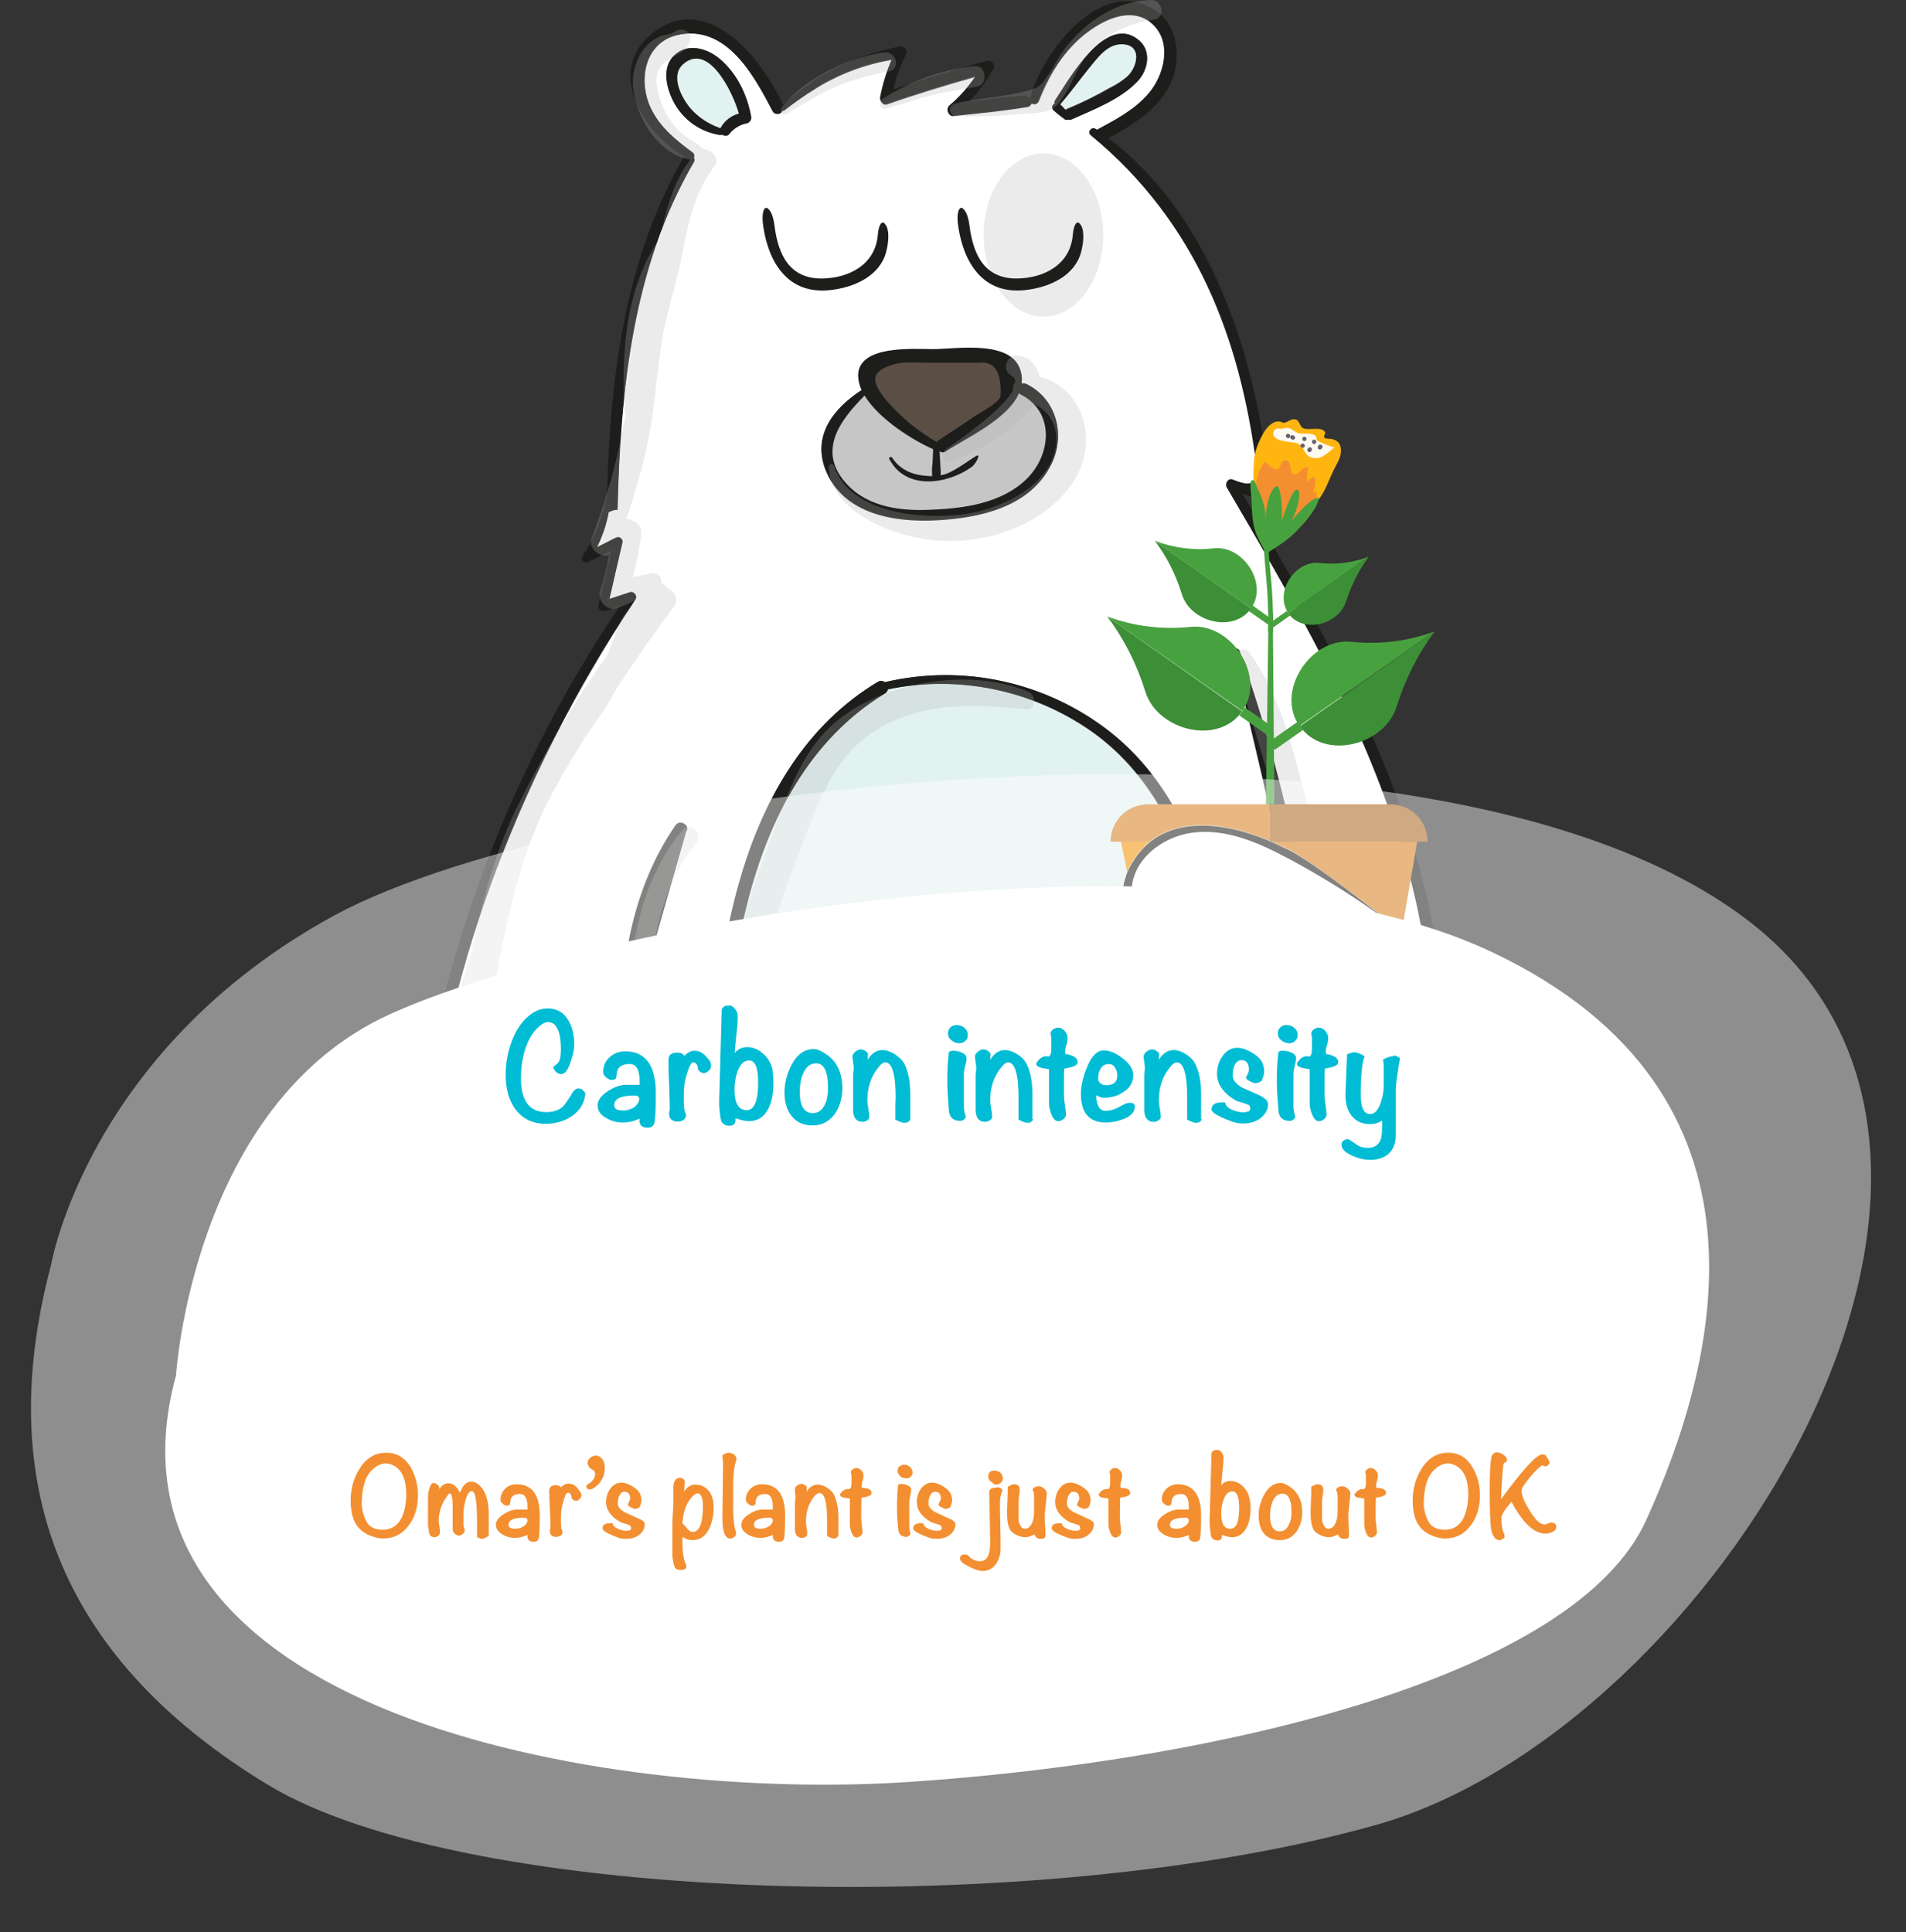 <?xml version="1.0" encoding="utf-8"?>
<!-- Generator: Adobe Illustrator 22.1.0, SVG Export Plug-In . SVG Version: 6.00 Build 0)  -->
<svg version="1.1" id="Layer_1" xmlns="http://www.w3.org/2000/svg" xmlns:xlink="http://www.w3.org/1999/xlink" x="0px" y="0px"
	 viewBox="0 0 586.5 594.5" style="enable-background:new 0 0 586.5 594.5;" xml:space="preserve">
<rect x="0" y="0" width="586.5" height="594.5" fill="#333333" stroke="none"/>
<style type="text/css">
	.st0{fill:#1D1D1B;}
	.st1{fill:#FFFFFF;}
	.st2{fill:#E2F2F1;}
	.st3{fill:#C6C6C6;}
	.st4{fill:#5B4E45;}
	.st5{opacity:0.26;fill:#B2B2B2;enable-background:new    ;}
	.st6{opacity:0.34;fill:#C6C6C6;enable-background:new    ;}
	.st7{fill:#D67D1D;}
	.st8{fill:#A9641C;}
	.st9{fill:#F29100;}
	.st10{fill:#48A13F;}
	.st11{fill:#3D8F37;}
	.st12{opacity:0.446;fill:#FFFFFF;enable-background:new    ;}
	.st13{enable-background:new    ;}
	.st14{fill:#00BCD4;}
	.st15{fill:#F38F31;}
	.st16{fill:#FFB510;}
	.st17{fill:#FDFAF1;}
	.st18{fill:#62616B;}
</style>
<g id="Group_3081_1_" transform="translate(180.527 -2248.551)">
	<g id="Group_3080_1_" transform="translate(8281.755 18800.775)">
		<g id="Group_2348_1_" transform="translate(5.763)">
			<path id="Path_2293_1_" class="st0" d="M-8027.5-16234.1c-0.6-20.2-4-40.2-10.1-59.5c-12-38.9-32.8-74.1-53.2-109
				c-0.6-1.1,0.5-2.8,1.8-2.4c7.2,2.8,6.6,0.8,7.5-4.7l1.9,0.1c-0.1,3.1-0.4,6.1-0.5,9.2c0,0.8-0.6,1.5-1.4,1.5
				c-0.2,0-0.3,0-0.5-0.1c-1.3-0.5-2.6-0.9-3.8-1.4c23.9,40.3,47.8,81.8,57.6,127.9c4.7,22.2,6.4,45.4,2.6,68 M-8060.6-16206.6
				c-5.2-49.4-16.6-96.8-28.1-144.9c-0.1-0.6,0.2-1.1,0.8-1.3c0,0,0,0,0,0c0.5-0.1,1.1,0.2,1.3,0.7c16.2,45.4,24.5,94.5,29.8,142.2"
				/>
			<path id="Path_2294_1_" class="st1" d="M-8337.5-16192.3c3.3-29.6,10-58.6,20.1-86.6c11.3-31.3,26.4-61.1,44.9-88.8
				c0.4-0.7,0.1-1.7-0.6-2.1c-0.3-0.2-0.7-0.2-1-0.2l-6.4,2.1c1.3-5.8,2.6-11.5,4-17.3c0.2-0.7-0.3-1.5-1-1.7c-0.3-0.1-0.7,0-1,0.1
				c-1.9,0.9-3.8,2-5.8,2.9c1.7-3.4,2.9-7.1,3.6-10.8c0.5-0.1,0.8-0.4,1.3-0.5c0.4-0.1,0.9-0.2,1.3-0.2
				c0.9-36.8,4.6-74.5,23.4-106.8c0.3-0.5,0.3-1,0.1-1.5c0.3-0.6,0.1-1.2-0.4-1.6c-5.6-4.2-11.2-8.7-13.6-15.4
				c-2.9-8-0.8-18.4,8.7-20.7c15.3-3.6,23.9,12.4,29.6,23.3c0.4,0.9,1.4,1.2,2.3,0.8c0.4-0.2,0.6-0.5,0.8-0.8c0.2,0,0.3,0,0.5-0.1
				c3.1-2.4,6.3-4.7,9.6-6.7c7.2-4.5,15.2-7.5,23.6-8.9c-1.6,3.7-2.9,7.6-3.6,11.6c-0.2,1.2,0.8,2.6,2.1,2.1
				c9.1-3.2,18.1-5.9,27.3-8.5c-2.4,3.4-5.1,6.5-8.2,9.2c-1.1,0.9-0.2,3.2,1.3,2.9c7.6-0.8,15.3-1.5,22.9-2.8c0.5-0.1,1-0.6,1.1-1.1
				c0.6,0.5,1.5,0.3,2-0.3c0.1-0.1,0.1-0.2,0.2-0.3c2.6-6.6,5.9-12.6,10.8-17.6c5.4-5.6,16.8-13.1,24.4-6.1
				c6.2,5.8,3.5,15.9-1.3,21.4c-4.1,4.7-9.8,7.9-15.3,10.8c-0.1,0.1-0.4,0.2-0.5,0.4c-0.1-0.2-0.3-0.3-0.5-0.4
				c-1.2-0.8-2.6,1.1-1.5,1.9c32.7,26.9,45.6,57.6,50.8,96.3c0.4-0.1-0.2,5.1,0.2,4.9c-0.9,5.5-0.4,7.5-7.5,4.7
				c-1.3-0.5-2.4,1.2-1.8,2.4c20.4,34.9,41.2,70.1,53.2,109c6.2,19.2,9.6,39.2,10.1,59.3 M-8257-16296.4c1.3-2-1.9-3.8-3.2-1.9
				c-14.9,21.6-17.6,48-17.1,73.5 M-8056.8-16209.7c-5.3-47.8-13.5-96.8-29.8-142.2c-0.2-0.6-0.8-0.9-1.4-0.7c0,0,0,0,0,0
				c-0.5,0.2-0.8,0.8-0.7,1.3c11.5,48.1,23.1,95.6,28.1,144.9 M-8088.5-16251.9c-6.8-27.5-14.8-56.9-38-75.2
				c-19.6-15.3-45-20.9-69.2-15.2c-0.6-0.5-1.5-0.6-2.1-0.1c-43.5,26.2-50.6,86.3-51.5,132.3 M-8117.9-16527.4
				c2.9-3.3,4.2-8.9,0.5-12.2c-10.2-9.2-21.9,12.2-26,18.2c-0.2,0.3-0.2,0.6,0,0.9c-0.8,0.4-1.3,1.3-0.5,2c1.1,1,2.3,2,3.5,2.8
				c0.3,0.2,0.6,0.2,0.9,0c0.4,0.1,0.8,0.1,1.2-0.1C-8131.5-16518.4-8122.8-16521.9-8117.9-16527.4z M-8145-16408.5
				c5.1-9.2,2.4-20.9-7.3-25.6c-0.5-0.2-1-0.2-1.5,0c0.1-1,0.1-2.1-0.1-3.1c-2.1-10.7-19.9-7.4-27.2-7.4c-5.6,0-23.1-1.4-22.9,8.1
				c0.1,1.5,0.4,3,1.1,4.4c-8.5,5.5-15.3,14-11.1,24.6c5.5,13.6,21.3,16.1,34.2,15.4C-8166.8-16392.8-8151.7-16396-8145-16408.5z
				 M-8238.2-16514.4c0.9-0.1,1.3-1.3,1.2-2.1c-1.2-6.8-4.5-13.5-10-17.9c-3.9-3.1-9.6-4.6-13.6-0.8s-2.4,10.2-0.1,14.5
				c2.9,5.4,8.2,9.1,14.2,10c0.2,0,0.5,0,0.7-0.1c0.6,0.4,1.4,0.4,2-0.1C-8242.5-16512.8-8240.5-16514-8238.2-16514.4z"/>
			<path id="Path_2296_1_" class="st0" d="M-8079.6-16409.9C-8080.1-16409.9-8079.1-16409.9-8079.6-16409.9v0.5l-1.9-0.1
				c-0.4,0.1,0.4-0.2,0,0c-5.1-38.7-18.3-74.2-51-101.2c-1.1-0.9,0.4-2.7,1.5-1.9c0.1,0.1,0.4,0.2,0.5,0.4c0.1-0.2,0.3-0.3,0.5-0.4
				c5.4-2.9,11.2-6,15.3-10.8c4.8-5.5,7.5-15.6,1.3-21.4c-7.5-7.1-18.9,0.5-24.4,6.1c-4.7,5.1-8.4,11.1-10.8,17.6
				c-0.3,0.7-1.1,1-1.8,0.7c0,0,0,0,0,0c-0.1,0-0.2-0.1-0.3-0.2l-0.4-1.4c3.6-13.9,22.2-38.5,38.9-26.8c6.2,4.4,7.4,12.8,5.3,19.8
				c-2.9,9.3-11.9,14.8-20,19.3c28,21.4,41.4,56.7,47.3,90.6C-8079.2-16416.2-8080-16412.9-8079.6-16409.9z"/>
			<path id="Path_2297_2_" class="st2" d="M-8245.3-16194c-1.5-48.2,3.1-116.9,49.4-144.9c0.5-0.2,0.8-0.7,0.8-1.2
				c21.8-4.5,44.4,0.1,62.7,12.8c21.3,14.9,30.1,39.2,36.7,63.3"/>
			<path id="Path_2298_1_" class="st0" d="M-8249.5-16210.2c0.8-46,8.1-106.1,51.5-132.2c0.6-0.4,1.5-0.4,2.1,0.1
				c24.2-5.7,49.6-0.1,69.2,15.2c23.4,18.2,31.3,47.6,38.1,75.2 M-8095.4-16264c-6.6-24.1-15.4-48.3-36.7-63.3
				c-18.2-12.7-40.9-17.4-62.7-12.8c-0.1,0.5-0.4,0.9-0.8,1.2c-46.2,28-50.8,96.7-49.4,144.9"/>
			<path id="Path_2299_1_" class="st0" d="M-8117.3-16539.6c3.6,3.3,2.5,8.9-0.5,12.2c-5.1,5.5-13.6,8.9-20.4,11.9
				c-0.4,0.2-0.8,0.2-1.2,0.1c-0.3,0.1-0.6,0.1-0.9,0c-1.2-0.9-2.4-1.8-3.5-2.8c-0.5-0.4-0.6-1.1-0.2-1.6c0,0,0,0,0,0
				c0.2-0.2,0.4-0.3,0.6-0.4c-0.2-0.3-0.2-0.6,0-0.9C-8139.2-16527.4-8127.6-16548.8-8117.3-16539.6z M-8121.3-16528.4
				c3.3-2.9,4.8-9.9-1.5-10c-4.5-0.1-7.5,4.1-10,7.3c-2.9,3.8-5.8,7.5-8.9,11.2l-0.1,0.1c0.6,0.5,1.1,1,1.6,1.6
				c0.1-0.1,0.1-0.1,0.2-0.1c0.1-0.1,0.2-0.1,0.4-0.2c0.2-0.1,0.4-0.1,0.5-0.2c4.3-1.9,8.4-3.9,12.5-6.2
				C-8124.8-16526-8123-16527.2-8121.3-16528.4z"/>
			<path id="Path_2300_1_" class="st2" d="M-8122.8-16538.6c6.4,0.1,4.8,7.1,1.5,10c-1.6,1.4-3.4,2.5-5.3,3.4
				c-4,2.3-8.2,4.4-12.5,6.2c-0.2,0-0.4,0.1-0.5,0.2c-0.1,0.1-0.2,0.1-0.4,0.2c-0.1,0-0.1,0.1-0.2,0.1c-0.5-0.6-1-1.1-1.6-1.6
				l0.1-0.1c3.1-3.6,5.9-7.5,8.9-11.2C-8130.3-16534.4-8127.3-16538.7-8122.8-16538.6z"/>
			<path id="Path_2301_1_" class="st0" d="M-8152.3-16434.1c9.6,4.7,12.4,16.5,7.3,25.6c-6.8,12.4-21.8,15.5-34.7,16.2
				c-12.9,0.7-28.7-1.8-34.2-15.4c-4.4-10.7,2.6-19.1,11.1-24.6c-0.7-1.4-1.1-2.9-1.1-4.4c-0.1-9.5,17.2-8.1,22.9-8.1
				c7.2,0,25.1-3.2,27.2,7.4c0.2,1,0.3,2.1,0.1,3.1C-8153.2-16434.3-8152.8-16434.3-8152.3-16434.1z M-8152.1-16404.9
				c7.6-7.5,8.7-20.6-2-26c-0.2-0.1-0.4-0.2-0.5-0.4c-3.4,8.2-16.6,14-22.5,18c-0.6,0.5-1.4,0.5-2,0c0.1,1.2,0.1,2.4,0.2,3.6
				c0,1.3,1.1,1.6,1,2.7c3.2-0.4,4.4-2.8,7.5-4.7c1.6-1.1,6.2-1.1,4.6,0c-8.4,11.5-20.8,10.1-27.9,3.8c-0.7-0.6-2.1-6-1.4-5.5
				c3.8,2.1,9.9,7.6,13.8,7.6c-0.1-1.3,0.1-2.6,0.1-3.9c0.1-1.4,0.1-2.9,0.2-4.4c-6-2.6-16.7-9.2-21.1-16.5
				c-7.6,7.6-14.8,17.1-5.4,27.3c6.7,7.2,17.1,8.2,26.2,7.8C-8171-16395.9-8159.6-16397.6-8152.1-16404.9z M-8160.2-16430.1
				c0.5-7.5-1.8-11.1-6.7-10.5h-15.7c-3.3,0-7.2-0.5-10.4,0.5c-8.1,2.4-6.2,6.1-2.1,11.2c4.3,5.1,9.6,9.4,15.4,12.7
				c0.1-0.2,0.4-0.4,0.6-0.6c3.6-2.5,7.4-4.9,11.1-7.4C-8166-16425.6-8161.6-16427.7-8160.2-16430.1L-8160.2-16430.1z"/>
			<path id="Path_2302_1_" class="st0" d="M-8151.1-16522l0.4,1.4c-0.1,0.5-0.6,1-1.1,1.1c-7.5,1.3-15.3,2-22.9,2.8
				c-1,0-1.8-0.8-1.8-1.8c0,0,0,0,0,0c0-0.4,0.2-0.9,0.5-1.2c3.2-2.7,5.9-5.8,8.2-9.2c-9.2,2.6-18.4,5.3-27.3,8.5
				c-1.3,0.5-2.4-0.9-2.1-2.1c0.8-4,2-7.9,3.6-11.6c-8.4,1.5-16.4,4.5-23.6,8.9l-1.2-1.8c8.3-5.4,17.6-9.1,27.3-10.9
				c0.9-0.2,1.8,0.4,2,1.3c0.1,0.4,0,0.8-0.2,1.2c-1.7,3.4-3,7-3.9,10.7c9.5-3.3,19.2-6.2,28.8-8.8c1-0.2,1.9,0.4,2.2,1.3
				c0.1,0.4,0,0.8-0.2,1.2c-2,3.6-4.5,7-7.4,10c5.8-0.7,11.6-1.5,17.4-1.8C-8151.9-16522.4-8151.4-16522.3-8151.1-16522z"/>
			<path id="Path_2303_1_" class="st3" d="M-8154.1-16430.9c10.7,5.3,9.6,18.5,2,26c-7.5,7.4-18.9,9.1-29.1,9.5
				c-9.3,0.5-19.5-0.6-26.2-7.8c-9.4-10.1-2.2-19.6,5.4-27.3c4.4,7.3,15.1,13.9,21.1,16.5c-0.1,1.4-0.1,2.9-0.2,4.4
				c-0.2,1.3-0.2,2.6-0.1,3.9c-3.8-0.1-9.1-0.7-12.4-5.8c-0.7-0.5-1.2,0.4-0.5,1c5,9,17.4,7.4,25,2c1.5-1.1,3-4.4,1.4-3.4
				c-3.1,1.9-7.8,5.6-10.9,5.9c0.1-1.3-0.1-2.6-0.1-3.8c-0.1-1.2-0.1-2.4-0.2-3.6c0.6,0.5,1.4,0.5,2,0c5.9-3.9,19.1-9.8,22.5-18
				C-8154.5-16431.2-8154.3-16431-8154.1-16430.9z"/>
			<path id="Path_2304_1_" class="st4" d="M-8166.9-16440.6c4.9-0.6,7.2,2.9,6.7,10.5c-1.4,2.4-5.8,4.5-7.9,5.9
				c-3.6,2.5-7.3,4.9-11.1,7.4c-0.3,0.1-0.5,0.3-0.6,0.6c-5.8-3.4-11-7.7-15.4-12.7c-4.1-5.1-6-8.8,2.1-11.2
				c3.2-0.9,7.1-0.5,10.4-0.5H-8166.9z"/>
			<path id="Path_2306_1_" class="st0" d="M-8218.4-16526.8l1.2,1.8c-3.3,2-6.5,4.3-9.6,6.7c-0.1,0.1-0.3,0.1-0.5,0.1
				c-0.7,1.1-2.4,1.5-3.1,0c-5.7-10.9-14.3-26.9-29.4-23.2c-9.4,2.4-11.6,12.7-8.7,20.7c2.5,6.8,8,11.3,13.6,15.4
				c0.5,0.4,0.6,1,0.4,1.6c0.3,0.5,0.2,1.1-0.1,1.5c-18.8,32.3-22.5,70-23.4,106.8c-0.5,0.1-0.9,0.1-1.3,0.2
				c-0.5,0.1-0.8,0.4-1.3,0.5l-1.8-0.2c0.5-1.6,0.8-3.3,1.2-4.9v-2.2c1.1-35.2,5.6-70.9,23.6-101.9l0.1-0.1
				c-12.5-7.4-24.4-26.4-9.8-38c16.9-13.5,34,8.2,40.1,21.9c0,0.1,0,0.1,0.1,0.2C-8224.4-16522.4-8221.5-16524.7-8218.4-16526.8z"/>
			<path id="Path_2308_1_" class="st0" d="M-8236.9-16516.4c0.2,0.9-0.3,1.8-1.2,2.1c-2.2,0.4-4.2,1.6-5.6,3.4
				c-0.5,0.6-1.4,0.6-2,0.1c-0.2,0.1-0.5,0.1-0.7,0.1c-6.1-0.9-11.3-4.6-14.2-10c-2.2-4.2-3.9-10.7,0.1-14.5s9.8-2.2,13.6,0.8
				C-8241.5-16530-8238.2-16523.3-8236.9-16516.4z M-8246.3-16512.9c1.3-2.1,3.3-3.7,5.6-4.4c-2-7.1-9.6-22.2-17.3-15.1
				c-3.8,3.6-0.5,10.1,2.5,13.5C-8253-16516.2-8249.9-16514.1-8246.3-16512.9L-8246.3-16512.9z"/>
			<path id="Path_2309_1_" class="st2" d="M-8240.7-16517.3c-2.4,0.7-4.4,2.2-5.6,4.4c0,0.1,0,0.1-0.1,0.1l0,0
				c-3.5-1.2-6.6-3.2-9.1-6c-2.9-3.4-6.2-10-2.5-13.5C-8250.3-16539.5-8242.7-16524.3-8240.7-16517.3z"/>
			<path id="Path_2310_4_" class="st0" d="M-8277.4-16224.7c-0.4-25.5,2.4-51.9,17.3-73.5c1.3-1.9,4.6-0.1,3.2,1.9"/>
			<path id="Path_2310_3_" class="st0" d="M-8341.4-16187.8c5.6-63.3,28.6-125.3,64-177.9c-1.5,0.5-3.2,1.1-4.7,1.5
				c-0.8,0.2-1.6-0.3-1.8-1.1c0,0,0,0,0,0v-0.6c1.3-5.6,2.7-11.3,4-16.9l-7.1,3.5c-1.1,0.6-2.6-0.6-1.8-1.8
				c2.8-4.2,4.9-8.8,6.2-13.7l1.8,0.2c-0.7,3.8-1.9,7.4-3.6,10.8c1.9-0.9,3.9-2,5.8-2.9c0.6-0.4,1.5-0.2,1.9,0.5c0,0,0,0,0,0
				c0.2,0.3,0.2,0.7,0.1,1c-1.3,5.8-2.6,11.5-4,17.3l6.4-2.1c1.2-0.4,2.5,1.2,1.6,2.2c-18.6,27.6-33.7,57.4-44.9,88.8
				c-10,28-16.8,57.1-20.1,86.6"/>
			<path id="Path_2311_1_" class="st5" d="M-8196.2-16536.1c-11.3,1.8-24.2,7.9-31.3,16.9c-0.8,1.1,0.2,2.8,1.5,2
				c4.8-2.7,9.3-5.8,14.4-8c5.5-2.5,11.2-3.8,17.1-5.1C-8190.7-16531-8192.3-16536.7-8196.2-16536.1z"/>
			<path id="Path_2312_1_" class="st5" d="M-8168.1-16531.9c-10.2,1.1-19.9,4.6-28.5,10.2c-1.4,0.9-0.6,3.4,1.2,2.9
				c4.6-1.3,9.2-2.9,13.9-4.1c4.7-1.2,9.5-1.8,14.2-2.7C-8163.9-16526.3-8164.6-16532.2-8168.1-16531.9z"/>
			<path id="Path_2313_1_" class="st5" d="M-8113.6-16552.2c-10.8,0.1-20.2,6.5-26.7,14.8c-2.1,2.8-3.5,5.9-5.5,8.7
				c-2,2.9-2.4,3.3-6.1,4.4c-7.2,2-15.1,2.2-22.4,4c-2.2,0.6-1.6,3.8,0.5,3.9c6.6,0.1,13.3-0.1,19.9-0.7c4.4-0.4,8.8,0.1,11.8-3.6
				c3.8-4.8,5.2-10.8,9.4-15.5c5.4-6,12-8.8,19.9-10C-8109.4-16546.8-8110.3-16552.2-8113.6-16552.2z"/>
			<path id="Path_2314_1_" class="st5" d="M-8148.2-16436.3c-0.5-3.2-2.9-5.8-6.1-6.5c-3.6-0.9-5.9,4.2-2.6,6.1
				c0.7,0.3,1.2,1,1.3,1.8c-0.6,0.8-0.8,1.8-0.7,2.8c-3.6,6.5-18.5,16.6-20.8,18.2c-1.6,1.2-0.7,4.4,1.5,3.6
				c8.6-3.1,18.1-8.6,24.2-15.5c0.6-0.6,1.1-1.3,1.5-2.1c7.3,3.2,8.8,12,4.5,19.3c-4.4,7.2-13.1,11.5-20.9,13.6
				c-13.2,3.4-40.1,2.1-45.1-13.9c-0.2-0.4-0.6-0.6-1-0.5c-0.3,0.1-0.6,0.4-0.6,0.8c0.2,10.1,10.6,16.5,19.2,19.6
				c12.5,4.6,26.2,4.3,38.5-0.9c10.6-4.6,20.7-13.5,21.4-25.8C-8133.4-16425.4-8139.1-16434.2-8148.2-16436.3z"/>
			<path id="Path_2315_4_" class="st5" d="M-8324.5-16208.2c2.5-11.5,4.9-23.2,7.3-34.7c4.7-22.6,8-44.6,19.1-65.2
				c3.1-5.8,6.4-11.3,9.8-16.8c2.1-3.1,4.2-6.1,6.4-9.3c1.4-2.2,2.7-4.5,4-6.8c5.5-8.4,11.3-16.6,17.3-24.7c1.6-2.2-0.1-4.8-2.2-5.6
				c-0.4-0.7-1.1-1.3-1.9-1.5c0.7-1.5-1.1-3.4-2.8-3.1c-2,0.5-3.9,0.9-5.8,1.3c1.2-4.4,2-8.9,2.6-13.4c0.2-2.4-2.2-4.6-4.6-4.5
				c2.5-7.4,4.7-15,6.4-22.7c2.2-10.2,2.8-20.7,4.4-31.3c1.4-9.5,4.8-18.7,6.5-28.1c1.8-9.6,3.8-18.5,9.8-26.5
				c1.8-2.4-0.7-5.2-3.3-5.2c-2.2-2.2-5.3-3.4-7.6-5.6c-3.5-3.6-5.8-8.2-6.7-13.2c-1.1-6.4,1.8-7.8,6.6-10.6
				c2.1-1.3,2.6-1.4,3.5-3.9c1.1-2.9-2.8-4.5-4.8-2.8c-1.2,0.9-3.5,0.8-4.8,1.5c-2,1-3.8,2.5-5.1,4.4c-2.6,3.9-3.5,8.7-2.5,13.3
				c1.6,8.8,8,18.5,17.3,20.1c-4.6,5.9-6.8,13.1-8.5,20.3c-0.2,1.3-0.6,2.6-0.9,3.9c-10.5,14.8-11.9,35.5-10.9,52.9
				c0,0.3,0.1,0.6,0.4,0.7c-0.2,1.6-0.6,3.4-0.9,5.1c-2.2,11.5-5.4,22.7-9.6,33.6c-1.2,2.9,2.4,6.1,5.2,5.2c0.1,0,0.1,0,0.2-0.1
				c-0.7,3.8-1.6,7.5-2.8,11.1c-0.9,2.9,2.2,6.5,5.3,5.3c2.1-0.8,4.2-1.7,6.2-2.7c-2.5,2.9-5.1,5.6-6.4,9.4
				c-0.9,2.6-1.9,5.2-2.8,7.6c-10.3,14.6-19.4,30-27.4,46c-7.1,14.2-11.1,29.8-14.5,45.3c-0.1,0.4-0.2,0.7-0.2,1.1
				c-4.2,14.5-10.5,28.8-10.4,44.1c0,0.6,0.5,1.1,1.1,1.2c-1.4,6.8-2.8,13.5-4.1,20.4"/>
			<path id="Path_2315_3_" class="st5" d="M-8269.5-16238.2c1.2-18.1,3.5-39.9,15.6-54.5c2.4-2.8-1.6-7.1-4.1-4.1
				c-18.6,21.8-17.3,55.5-17.4,82.3c0,8-0.2,15.9-0.2,23.9"/>
			<path id="Path_2318_2_" class="st5" d="M-8234.8-16199.9c-0.8-16.4-1.6-32.9,0.8-49.3c2.2-14.6,7.2-28.7,12.5-42.5
				c5.3-13.6,9.9-27.8,23.1-35.9c14.5-8.8,29.9-8,46-6.4c3.4,0.5,3.3-4.4,0.7-5.4c-19.5-8.2-49.9-2.5-63.9,14
				c-7.4,8.8-11.2,20.5-15.2,31.2c-4.9,12.8-9.5,25.9-12,39.4"/>
			<path id="Path_2319_2_" class="st5" d="M-8042.9-16200.1c-0.5-6.6-1.4-13.2-2.6-19.8c-2.7-15.3-6.9-30.2-10.6-45.3
				c-3.6-15.2-7.3-30.3-11.2-45.4c-3.6-13.9-7.6-28.9-16.2-40.7c-0.7-1.2-2.3-1.5-3.5-0.8c-0.9,0.6-1.4,1.7-1.1,2.8
				c3.3,13.4,7.9,26.5,11.3,39.9c3.3,13.1,6.4,26.1,9.5,39.2c2.5,10,4.9,19.9,7.3,29.9c-4.2,3.4-1.2,14.1-0.7,18.2"/>
		</g>
		<ellipse id="Ellipse_951_1_" class="st6" cx="-8141.2" cy="-16479.9" rx="18.4" ry="25.1"/>
	</g>
	<path id="Path_5477_1_" class="st0" d="M92.2,2325.9c-1.9,7.6-9.9,11.1-17.2,11.9c-12.9,1.4-18.6-7.9-20.3-18.9
		c-1.2-7.4,2.2-8.1,3.1-0.9c1.1,8.9,4.8,16.8,14.9,16.7c8.4-0.1,16.4-4.3,17.2-13.3C90.5,2314.2,94.3,2317.6,92.2,2325.9z"/>
	<path id="Path_5478_1_" class="st0" d="M152.2,2325.9c-1.9,7.6-9.9,11.1-17.2,11.9c-12.9,1.4-18.6-7.9-20.3-18.9
		c-1.2-7.4,2.2-8.1,3.1-0.9c1.1,8.9,4.8,16.8,14.9,16.7c8.4-0.1,16.4-4.3,17.2-13.3C150.5,2314.2,154.3,2317.6,152.2,2325.9z"/>
</g>
<g id="Group_2951" transform="translate(1.044 170.779)">
	<g id="Group_2947">
		<path id="Rectangle_3508" class="st7" d="M352.2,76.7h37.5l0,0v11.5l0,0h-49l0,0l0,0C340.7,81.8,345.9,76.7,352.2,76.7z"/>
	</g>
	<g id="Group_2948" transform="translate(48.959)">
		<path id="Rectangle_3509" class="st8" d="M340.7,76.7h37.1c6.3,0,11.5,5.1,11.5,11.5l0,0l0,0l0,0h-48.6l0,0V76.7L340.7,76.7z"/>
	</g>
	<g id="Group_2949" transform="translate(3.187 11.484)">
		<path id="Path_5379" class="st9" d="M340.7,76.7l12.1,59h33.7v-59H340.7z"/>
	</g>
	<g id="Group_2950" transform="translate(48.959 11.484)">
		<path id="Path_5380" class="st7" d="M386.1,76.7h-45.4v59h35.2L386.1,76.7z"/>
	</g>
</g>
<g id="Group_2953" transform="translate(48.849 34.123)">
	<g id="Group_2952">
		<path id="Path_5381" class="st10" d="M343.3,213.3h-2.6l0.8-59h1.3L343.3,213.3z"/>
	</g>
</g>
<g id="Group_2982" transform="translate(10.259 85.115)">
	<g id="Group_2979" transform="translate(6.512)">
		<g id="Group_2976">
			<g id="Group_2975">
				<path id="Path_5388" class="st10" d="M404.4,86.2c-4.9,1.8-10.1,2.5-15.2,1.9c-7.5-0.8-14,9.1-9.5,15.5L404.4,86.2z"/>
			</g>
		</g>
		<g id="Group_2978" transform="translate(2.243)">
			<g id="Group_2977">
				<path id="Path_5389" class="st11" d="M402.2,86.2c-3.1,4.1-5.4,8.8-7,13.7c-2.2,7.2-13.3,10.1-17.8,3.7L402.2,86.2z"/>
			</g>
		</g>
	</g>
	<g id="Group_2981" transform="translate(0 25.497)">
		<g id="Group_2980">
			<polygon id="Rectangle_3512" class="st10" points="385.7,77.4 386.7,78.8 381.3,82.6 380.6,81 			"/>
		</g>
	</g>
</g>
<g id="Group_2990" transform="translate(10.393 117.589)">
	<g id="Group_2987" transform="translate(7.154)">
		<g id="Group_2984">
			<g id="Group_2983">
				<path id="Path_5390" class="st10" d="M423.9,76.7c-8.1,3-16.9,4.1-25.6,3.2c-12.5-1.4-23.5,15.2-16,25.9L423.9,76.7z"/>
			</g>
		</g>
		<g id="Group_2986" transform="translate(2.456)">
			<g id="Group_2985">
				<path id="Path_5391" class="st11" d="M421.5,76.7c-5.2,6.9-9.1,14.7-11.7,23c-3.6,12-22.3,16.9-29.8,6.2L421.5,76.7z"/>
			</g>
		</g>
	</g>
	<g id="Group_2989" transform="translate(0 27.889)">
		<g id="Group_2988">
			
				<rect id="Rectangle_3513" x="379.8" y="79.5" transform="matrix(0.819 -0.575 0.575 0.819 23.405 236.022)" class="st10" width="10.8" height="3"/>
		</g>
	</g>
</g>
<g id="Group_3015" transform="translate(4.561 50.717)">
	<g id="Group_3012">
		<g id="Group_3009">
			<g id="Group_3008">
				<path id="Path_5396" class="st10" d="M350.8,115.7c5.8,2.2,12,3,18.2,2.3c8.9-1,16.8,10.8,11.4,18.5L350.8,115.7z"/>
			</g>
		</g>
		<g id="Group_3011">
			<g id="Group_3010">
				<path id="Path_5397" class="st11" d="M350.8,115.7c3.7,4.9,6.5,10.5,8.3,16.4c2.6,8.6,15.9,12.1,21.3,4.4L350.8,115.7z"/>
			</g>
		</g>
	</g>
	<g id="Group_3014" transform="translate(37.154 25.473)">
		<g id="Group_3013" transform="translate(0)">
			<path id="Rectangle_3516" class="st10" d="M349.4,115.4l-0.6,0.8l-6.3-4.4l1.2-1.7l5.3,3.8C349.6,114.2,349.8,114.9,349.4,115.4z
				"/>
		</g>
	</g>
</g>
<g id="Group_3023" transform="translate(0 83.192)">
	<g id="Group_3020">
		<g id="Group_3017">
			<g id="Group_3016">
				<path id="Path_5398" class="st10" d="M340.7,106.5c8.1,3,16.9,4.1,25.6,3.2c12.5-1.4,23.5,15.2,16,25.9L340.7,106.5z"/>
			</g>
		</g>
		<g id="Group_3019">
			<g id="Group_3018">
				<path id="Path_5399" class="st11" d="M340.7,106.5c5.2,6.9,9.1,14.7,11.7,23c3.6,12,22.3,16.9,29.8,6.2L340.7,106.5z"/>
			</g>
		</g>
	</g>
	<g id="Group_3022" transform="translate(40.576 27.868)">
		<g id="Group_3021">
			
				<rect id="Rectangle_3517" x="344.5" y="105.4" transform="matrix(0.575 -0.818 0.818 0.575 56.48 330.284)" class="st10" width="3" height="10.8"/>
		</g>
	</g>
</g>
<g id="Group_3196" transform="matrix(-0.375, 0.927, -0.927, -0.375, 8801.166, 16841.301)">
	<g id="Group_3081_4_" transform="translate(-0.046 -0.006)">
		<g id="Group_3080_4_" transform="translate(0 0)">
			<g id="Group_2348_4_" transform="translate(0 0)">
				<path id="Path_2310_4_2" class="st1" d="M-12162.8,13935.4c0.9-1.3,3.1-0.1,2.2,1.3c-16.3,23.5-10.1,52.9-10.4,79.6
					c-0.1,14.1-4.7,36.4-22.2,36.4c-1.1,0-2.2-0.1-3.3-0.3c-19.7-2.8-23.3-25.5-21.9-41.6c0.1-11.9,16.3-62.3,16.3-62.3"/>
			</g>
		</g>
	</g>
	<g id="Group_3081_3_" transform="translate(-0.046 -0.006)">
		<g id="Group_3080_3_" transform="translate(0 0)">
			<g id="Group_2348_3_" transform="translate(0 0)">
				<path id="Path_2310_1_" class="st0" d="M-12202,13948.6c-6.9,19.1-11.5,39-13.7,59.2c-1.1,10.2-1.6,21.5,3.6,30.7
					c5.2,9.2,17,15.5,26.8,9.2c9.5-6,11.4-17.9,11.8-28.2c0.3-11.3-0.8-22.7-1-34c-0.3-17.4,1.6-35.4,11.8-50.2
					c0.9-1.3,3.1-0.1,2.2,1.3c-16.3,23.5-10.1,52.9-10.4,79.6c-0.1,14.1-4.7,36.4-22.2,36.4c-1.1,0-2.2-0.1-3.3-0.3
					c-19.7-2.8-23.3-25.5-21.9-41.6C-12218.3,13999-12202,13948.6-12202,13948.6z"/>
			</g>
		</g>
	</g>
</g>
<path id="Path_5611" class="st0" d="M272.4,76.9c-1.9,7.6-9.9,11.1-17.2,11.9c-12.9,1.4-18.6-7.9-20.3-18.9
	c-1.2-7.4,2.2-8.1,3.1-0.9c1.1,8.9,4.8,16.8,14.9,16.7c8.4-0.1,16.4-4.3,17.2-13.3C270.7,65.2,274.5,68.6,272.4,76.9z"/>
<path id="Path_5612" class="st0" d="M332.4,76.9c-1.9,7.6-9.9,11.1-17.2,11.9c-12.9,1.4-18.6-7.9-20.3-18.9
	c-1.2-7.4,2.2-8.1,3.1-0.9c1.1,8.9,4.8,16.8,14.9,16.7c8.4-0.1,16.4-4.3,17.2-13.3C330.7,65.2,334.5,68.6,332.4,76.9z"/>
<g id="Group_3197" transform="translate(8305.75 17182.168) rotate(-93)">
	<path id="Path_2457" class="st12" d="M17203.8-7399.8c0,0,65.6,14.8,102.9,92.8c37.1,78.2,55.2,339.1-23.7,433.4
		c-79,94.6-248.9-23.4-272.6-128c-23.7-104.6-10.2-280.6,30.2-340C17081-7400.9,17134.7-7422.1,17203.8-7399.8z"/>
	<g transform="matrix(-0.05, 1, -1, -0.05, 627.52, 62.78)">
		<path id="Path_2459-2" class="st1" d="M-8232.4-16128.7c0,0,5.3-83.2,65.7-110.7c60.4-27.5,248.7-61.7,339.5-18.2
			s68.5,126.5,46.5,174.5s-130.4,73.5-225.6,79.8C-8101.5-15996.9-8260.9-16025.5-8232.4-16128.7z"/>
	</g>
</g>
<g class="st13">
	<path class="st14" d="M180.1,336.6c0,0.6-0.2,1.4-0.5,2.3c-0.8,2.2-2.4,3.9-4.7,5.2c-2.1,1.1-4.4,1.7-6.9,1.7
		c-4.1,0-7.2-1.5-9.5-4.6c-1.9-2.7-2.9-6.2-2.9-10.4c0-3.5,0.6-6.8,1.7-9.9c1.2-3.5,3-6.3,5.4-8.3c1.9-1.6,3.8-2.3,5.8-2.3
		c2.8,0,5,1.2,6.4,3.7c1.2,2,1.8,4.5,1.8,7.5c0,1.4-0.4,3.1-1.1,5.2c-0.8,2.5-1.8,3.8-2.8,3.8c-1.2,0-2.1-0.7-2.6-2.2
		c0.3-0.2,0.8-0.6,1.4-1.1c0.7-0.7,1-2.2,1-4.3c0-2.1-0.2-3.8-0.6-5.2c-0.7-2.2-1.8-3.2-3.3-3.2c-1.1,0-2.2,0.7-3.5,2
		c-1,1-1.8,2.2-2.4,3.4c-1.6,3.2-2.5,7.2-2.5,11.9c0,6.9,2.6,10.4,7.8,10.4c2.2,0,4-0.6,5.3-1.9c0.5-0.6,1.3-1.7,2.4-3.5
		c0.7-1.3,1.4-1.9,2.2-1.9c0.5,0,1,0.2,1.4,0.6S180.1,336.1,180.1,336.6z"/>
	<path class="st14" d="M201.8,336.3c0,4.3-0.1,7.3-0.4,9.1c-0.2,1-0.9,1.6-2.1,1.6c-1.9,0-2.7-0.9-2.5-2.8c-1.7,0.8-3.4,1.2-5.2,1.2
		c-1.7,0-3.4-0.4-4.9-1.3c-1.9-1-2.8-2.3-2.8-4c0-1.6,1.1-3,3.2-4.4c1.9-1.2,3.8-1.9,5.5-1.9h4.2v-1.2c0-3.5-1-5.2-3.1-5.2
		c-2.6,0-4,1.2-4,3.7c0,0.8-0.5,1.2-1.4,1.2c-0.6,0-1.2-0.3-1.8-0.8c-0.6-0.5-0.9-1.1-0.9-1.6c0-1.9,0.7-3.4,2-4.6
		c1.3-1.2,2.9-1.8,4.8-1.8C198.6,323.5,201.8,327.8,201.8,336.3z M196.7,338.1c0-0.7-0.5-1-1.5-1c-4.2,0-6.2,1-6.2,3
		c0,1.1,0.9,1.6,2.8,1.6c1.1,0,2.2-0.3,3.2-0.9C196.1,340,196.7,339.1,196.7,338.1z"/>
	<path class="st14" d="M218.8,327.6c0,0.2,0,0.6-0.1,1.1c-0.7,1-1.4,1.5-2.2,1.5c-0.6,0-1.2-0.4-1.7-1.1c-0.1-1.5-0.6-2.2-1.6-2.2
		c-0.6,0-1.3,1.6-2.2,4.8c-0.4,1.4-0.6,3.4-0.6,5.9c0,2.4,0.1,3.8,0.3,4.3c0.2,0.6,0.4,1.1,0.4,1.3c0,0.6-0.3,1-0.8,1.4
		s-1.1,0.5-1.7,0.5c-1.8,0-2.7-0.8-2.7-2.5c0-0.2,0-0.4,0.1-0.7c0.1-0.3,0.1-0.5,0.1-0.7c0-1.7-0.1-4.2-0.2-7.6
		c-0.2-3.3-0.2-5.9-0.2-7.5c0-1.5,0.9-2.2,2.7-2.2c1.1,0,1.8,0.3,2.2,1c0.9-1,2-1.6,3.1-1.6c0.8,0,1.6,0.2,2.3,0.7
		c0.5,0.3,1.1,0.8,1.8,1.7C218.5,326.4,218.8,327.1,218.8,327.6z"/>
	<path class="st14" d="M238,333.4c0,3-0.5,5.5-1.5,7.6c-1.3,2.7-3.4,4-6.1,4c-0.9,0-2.2-0.3-4.1-0.9c0,0.2,0,0.4,0,0.6
		c0,1.1-0.6,1.7-1.9,1.7c-0.9,0-1.6-0.3-2.2-1c-0.3-0.3-0.5-1.3-0.7-3.1c-0.2-1.5-0.2-2.6-0.2-3.4v-0.2l0.8-28.2
		c0.5-0.8,1.2-1.2,1.9-1c0.2-0.1,0.3-0.1,0.5-0.1c0.6,0,1.2,0.4,1.7,1.1c0.5,0.7,0.8,1.4,0.8,2c0,1.4-0.1,3.3-0.4,5.8
		c-0.3,2.8-0.5,4.7-0.5,5.7c1-1.2,2.2-1.8,3.8-1.8c1.8,0,3.5,0.7,4.9,2c1.5,1.3,2.4,2.9,2.9,4.8C237.8,330,238,331.5,238,333.4z
		 M233.3,333.1c0-4.5-0.9-6.8-2.8-6.8c-1.6,0-2.8,1.2-3.6,3.5c-0.6,1.7-0.9,3.6-0.9,5.5c0,4.2,1.3,6.3,3.8,6.3
		C232.1,341.6,233.3,338.7,233.3,333.1z"/>
	<path class="st14" d="M259.2,334.9c0,3-0.8,5.6-2.2,7.7c-1.7,2.4-4,3.7-6.9,3.7c-2.9,0-5.1-1-6.6-3c-1.4-1.8-2.1-4.2-2.1-7.2
		c0-3,0.8-5.8,2.2-8.5c1.7-3.2,4-4.8,6.8-4.8c0.9,0,2,0.4,3.2,1.2C257.4,326.2,259.2,329.9,259.2,334.9z M254.8,334.8
		c0-5.1-1.2-7.6-3.7-7.6c-1.8,0-3.1,1.1-4,3.2c-0.7,1.6-1,3.5-1,5.5c0,4.4,1.3,6.6,4,6.6c1.7,0,3-0.9,3.8-2.8
		C254.5,338.5,254.8,336.8,254.8,334.8z"/>
	<path class="st14" d="M280.2,344.4c-0.5,0.8-1.1,1.1-1.9,1.1c-0.6,0-1.5-0.3-2.8-1V344c0-0.7,0-1.8,0-3.2c0-1.4,0.1-2.5,0.1-3.2
		c0-7.1-1.1-10.7-3.2-10.7c-0.6,0-1.3,0.5-2,1.4c-2.4,2.9-3.5,6.3-3.5,10.3c0,0.6,0.1,1.4,0.3,2.5c0.2,1.1,0.3,2,0.3,2.5
		c0,0.5-0.2,0.8-0.6,1.1c-0.4,0.3-0.9,0.5-1.4,0.5c-2,0-3-1.3-3-3.8V331c0-0.3,0-0.7,0.1-1.2c0.1-0.5,0.1-0.9,0.1-1.2
		c0-0.4-0.1-1-0.2-1.8c-0.1-0.8-0.2-1.3-0.2-1.7c0-0.5,0.3-1,0.9-1.5c0.6-0.5,1.2-0.7,1.7-0.7c0.7,0,1.5,0.4,2.2,1.2l-0.1,2
		c1.2-2,2.8-3,4.5-3c1.2,0,2.4,0.4,3.7,1.2s2.2,1.7,2.9,2.7c1.4,2.5,2,5.9,2,10V344.4z"/>
	<path class="st14" d="M297.4,325.5c0,0.6-0.1,1.5-0.4,2.5c-0.3,1.1-0.4,2-0.4,2.5v10.3c0,0.6,0.2,1.6,0.6,3
		c-0.5,0.8-1.1,1.1-1.7,1.1c-2.1,0-3.3-1-3.5-3.1c-0.3-3.9-0.5-6.8-0.5-8.8c0-3.3,0.1-6.1,0.4-8.3c0-0.2,0-0.3,0-0.5
		c0-0.6,0.5-0.9,1.4-0.9c0.8,0,1.7,0.2,2.5,0.5C296.8,324.3,297.4,324.8,297.4,325.5z M297.8,318.5c0,0.7-0.2,1.3-0.8,1.8
		c-0.5,0.5-1.1,0.7-1.8,0.7c-0.9,0-1.7-0.3-2.4-0.9c-0.8-0.6-1.1-1.3-1.1-2.2c0-0.7,0.3-1.3,0.8-1.8c0.5-0.5,1.2-0.7,1.9-0.7
		c0.9,0,1.7,0.3,2.4,0.9S297.8,317.6,297.8,318.5z"/>
	<path class="st14" d="M318,344.4c-0.5,0.8-1.1,1.1-1.8,1.1c-0.6,0-1.5-0.3-2.8-1V344c0-0.7,0-1.8,0-3.2c0-1.4,0-2.5,0-3.2
		c0-7.1-1.1-10.7-3.2-10.7c-0.6,0-1.3,0.5-2,1.4c-2.4,2.9-3.5,6.3-3.5,10.3c0,0.6,0.1,1.4,0.3,2.5c0.2,1.1,0.3,2,0.3,2.5
		c0,0.5-0.2,0.8-0.7,1.1c-0.4,0.3-0.9,0.5-1.4,0.5c-2,0-3-1.3-3-3.8V331c0-0.3,0-0.7,0.1-1.2c0.1-0.5,0.1-0.9,0.1-1.2
		c0-0.4-0.1-1-0.2-1.8c-0.1-0.8-0.2-1.3-0.2-1.7c0-0.5,0.3-1,0.9-1.5c0.6-0.5,1.2-0.7,1.7-0.7c0.7,0,1.5,0.4,2.2,1.2l-0.1,2
		c1.2-2,2.8-3,4.5-3c1.2,0,2.4,0.4,3.7,1.2s2.2,1.7,2.8,2.7c1.4,2.5,2,5.9,2,10V344.4z"/>
	<path class="st14" d="M331.6,326.9c0,0.9-1.4,1.5-4.1,1.9c-0.1,0.7-0.1,2.4-0.1,5v3.3c0,0.7,0.1,1.7,0.3,3c0.2,1.3,0.3,2.3,0.3,2.9
		c0,0.5-0.3,1-0.8,1.4c-0.5,0.4-1.1,0.6-1.6,0.6c-0.8,0-1.5-0.7-2.1-2.2c-0.4-1.1-0.7-2.2-0.7-3.2V329c-1.5-0.2-2.4-0.4-2.6-0.5
		c-0.9-0.3-1.3-0.6-1.3-1.1c0-0.1,0-0.3,0.1-0.5c0.9-1.2,1.8-1.9,2.9-1.9c0.1,0,0.2,0,0.3,0c0.1,0,0.2,0.1,0.3,0.1
		c0.7,0,1-0.8,1-2.5v-3.7c-0.2-0.4-0.2-0.7-0.2-1c0-0.4,0.3-0.8,0.8-1.2c0.5-0.3,1-0.5,1.5-0.5c0.7,0,1.4,0.3,2,1
		c0.6,0.7,0.9,1.3,0.9,2.1c0,0.8-0.1,1.6-0.4,2.4s-0.4,1.6-0.3,2.4v0.2C330.3,324.7,331.6,325.5,331.6,326.9z"/>
	<path class="st14" d="M349.2,340.4c0,1.7-1.1,3-3.4,3.9c-1.8,0.7-3.6,1.1-5.5,1.1c-5.1,0-7.7-2.9-7.7-8.8c0-2.4,0.6-5.1,1.8-8
		c1.4-3.6,3.2-5.4,5.2-5.4c1.8,0,3.8,0.8,5.9,2.5c2.1,1.6,3.2,3.3,3.2,5.1c0,2.2-1,4-3,5.2c-1.7,1.2-3.8,1.8-6.2,1.8
		c-0.5,0-1.2-0.3-2.2-0.8c0.1,3.2,1.1,4.8,2.8,4.8c1.5,0,2.9-0.4,4.3-1.2c1.4-0.8,2.3-1.2,2.7-1.2
		C348.5,339.2,349.2,339.6,349.2,340.4z M343.8,330.9c0-0.8-0.2-1.6-0.7-2.4s-1.1-1.1-1.9-1.1c-1.1,0-2,0.5-2.5,1.4
		c-0.5,0.8-0.8,1.8-0.8,3c0,0.6,0.2,1.2,0.7,1.5c0.4,0.4,1,0.6,1.6,0.6C342.6,334,343.8,333,343.8,330.9z"/>
	<path class="st14" d="M369.9,344.4c-0.5,0.8-1.1,1.1-1.8,1.1c-0.6,0-1.5-0.3-2.8-1V344c0-0.7,0-1.8,0-3.2c0-1.4,0-2.5,0-3.2
		c0-7.1-1.1-10.7-3.2-10.7c-0.6,0-1.3,0.5-2,1.4c-2.4,2.9-3.5,6.3-3.5,10.3c0,0.6,0.1,1.4,0.3,2.5c0.2,1.1,0.3,2,0.3,2.5
		c0,0.5-0.2,0.8-0.7,1.1c-0.4,0.3-0.9,0.5-1.4,0.5c-2,0-3-1.3-3-3.8V331c0-0.3,0-0.7,0.1-1.2c0.1-0.5,0.1-0.9,0.1-1.2
		c0-0.4-0.1-1-0.2-1.8c-0.1-0.8-0.2-1.3-0.2-1.7c0-0.5,0.3-1,0.9-1.5c0.6-0.5,1.2-0.7,1.7-0.7c0.7,0,1.5,0.4,2.2,1.2l-0.1,2
		c1.2-2,2.8-3,4.5-3c1.2,0,2.4,0.4,3.7,1.2s2.2,1.7,2.8,2.7c1.4,2.5,2,5.9,2,10V344.4z"/>
	<path class="st14" d="M390.2,339.7c0,1.6-0.7,2.9-2,4.1c-1.5,1.3-3.4,1.9-5.9,1.9c-1.1,0-2.2-0.2-3.5-0.7c-4-1.5-6-2.7-6-3.6
		c0-1.5,1.1-2.2,3.2-2.2c0.3,0,0.6,0,1,0c0.1,1,0.9,1.8,2.4,2.4c1.3,0.5,2.6,0.8,3.8,0.6c1-0.1,1.5-0.4,1.5-1c0-0.1,0-0.2-0.1-0.5
		c0-0.2-0.1-0.4-0.1-0.5c0-0.1-0.6-0.4-1.9-0.8c-1.4-0.4-2.2-0.7-2.4-0.8c-3.8-2.3-5.7-5-5.7-8.2c0-1.9,0.5-3.7,1.6-5.3
		c1.2-1.8,2.8-2.7,4.6-2.7c1.4,0,2.9,0.5,4.7,1.6s2.8,2.2,3.2,3.4c0.3,0.9,0.4,1.6,0.4,2.2c0,0.6-0.1,1.1-0.2,1.5
		c-0.2,0.5-0.4,1-0.6,1.5c-0.6,0.4-1.3,0.7-1.9,0.7c-0.3,0-0.9-0.2-1.7-0.6c-0.8-0.4-1.2-0.8-1.2-1.1c0-0.1,0.2-0.6,0.6-1.3
		c0.2-0.4,0.3-0.8,0.3-1.1c0-2-0.8-3-2.3-3c-0.9,0-1.7,0.6-2.2,1.8c-0.4,0.9-0.5,1.9-0.5,3c0,1.3,1,2.5,2.8,3.6
		c1.7,0.8,3.5,1.5,5.2,2.3C389.3,337.9,390.2,338.8,390.2,339.7z"/>
	<path class="st14" d="M398.8,325.5c0,0.6-0.1,1.5-0.4,2.5c-0.3,1.1-0.4,2-0.4,2.5v10.3c0,0.6,0.2,1.6,0.6,3
		c-0.5,0.8-1.1,1.1-1.7,1.1c-2.1,0-3.3-1-3.5-3.1c-0.3-3.9-0.5-6.8-0.5-8.8c0-3.3,0.1-6.1,0.4-8.3c0-0.2,0-0.3,0-0.5
		c0-0.6,0.5-0.9,1.4-0.9c0.8,0,1.7,0.2,2.5,0.5C398.3,324.3,398.8,324.8,398.8,325.5z M399.3,318.5c0,0.7-0.2,1.3-0.8,1.8
		c-0.5,0.5-1.1,0.7-1.8,0.7c-0.9,0-1.7-0.3-2.4-0.9c-0.8-0.6-1.1-1.3-1.1-2.2c0-0.7,0.3-1.3,0.8-1.8c0.5-0.5,1.2-0.7,1.9-0.7
		c0.9,0,1.7,0.3,2.4,0.9S399.3,317.6,399.3,318.5z"/>
	<path class="st14" d="M411.8,326.9c0,0.9-1.4,1.5-4.1,1.9c-0.1,0.7-0.1,2.4-0.1,5v3.3c0,0.7,0.1,1.7,0.3,3c0.2,1.3,0.3,2.3,0.3,2.9
		c0,0.5-0.3,1-0.8,1.4c-0.5,0.4-1.1,0.6-1.6,0.6c-0.8,0-1.5-0.7-2.1-2.2c-0.4-1.1-0.7-2.2-0.7-3.2V329c-1.5-0.2-2.4-0.4-2.6-0.5
		c-0.9-0.3-1.3-0.6-1.3-1.1c0-0.1,0-0.3,0.1-0.5c0.9-1.2,1.8-1.9,2.9-1.9c0.1,0,0.2,0,0.3,0c0.1,0,0.2,0.1,0.3,0.1
		c0.7,0,1-0.8,1-2.5v-3.7c-0.2-0.4-0.2-0.7-0.2-1c0-0.4,0.3-0.8,0.8-1.2c0.5-0.3,1-0.5,1.5-0.5c0.7,0,1.4,0.3,2,1
		c0.6,0.7,0.9,1.3,0.9,2.1c0,0.8-0.1,1.6-0.4,2.4s-0.4,1.6-0.3,2.4v0.2C410.5,324.7,411.8,325.5,411.8,326.9z"/>
	<path class="st14" d="M430.8,325.6c-0.3,1.7-0.6,3.3-0.8,5c-0.3,1.9-0.5,3.6-0.5,5v13.6c0,2.5-0.7,4.4-2.1,5.7
		c-1.4,1.3-3.4,2-5.8,2c-1.6,0-3.4-0.4-5.3-1.2c-2.3-1-3.5-2.1-3.5-3.5c0-0.5,0.2-0.9,0.6-1.2c0.4-0.3,0.8-0.5,1.3-0.5
		c0.3,0,1,0.5,2.2,1.3c1.1,0.9,2.4,1.4,3.9,1.4c1.9,0,3.1-0.7,3.8-2c0.5-0.9,0.7-2.4,0.7-4.5c0-0.8,0-1.4,0-1.9
		c-1.1,0.7-2.3,1.1-3.7,1.1c-2.5,0-4.4-0.9-5.8-2.7c-1.2-1.6-1.8-3.7-1.8-6.2c0-0.3,0.2-4.5,0.5-12.6c1-0.4,1.8-0.6,2.4-0.6
		c0.7,0,1.7,0.4,3,1.2c-0.8,2-1.2,6-1.2,12c0,3.8,1,5.8,2.9,5.8c1.4,0,2.5-1.2,3.3-3.6c0.6-1.7,0.9-3.5,0.9-5.4v-6.1
		c0,0-0.1-0.5-0.2-1.7c1.4-0.7,2.4-1,3-1C429,324.6,429.8,324.9,430.8,325.6z"/>
</g>
<g class="st13">
	<path class="st15" d="M128.6,460.1c0,3.6-0.9,6.7-2.7,9.1c-2,2.8-4.7,4.2-8.1,4.2c-1,0-2-0.2-3.1-0.6c-2.5-0.8-4.3-2.2-5.4-4.2
		c-0.9-1.7-1.4-4-1.4-6.8c0-3.7,0.9-7,2.7-9.8c2-3.3,4.8-5,8.3-5c3.1,0,5.5,1.4,7.4,4.3C127.8,454,128.6,456.8,128.6,460.1z
		 M125,459.8c0-5.2-1.7-8.3-5-9.3c-0.4-0.1-0.8-0.2-1.2-0.2c-1.4,0-2.8,0.6-4.2,1.9c-2.2,2-3.3,5.6-3.3,10.8c0,0.5,0.1,1.1,0.3,2
		c0.4,1.9,1.1,3.3,1.9,4.2c1,1,2.4,1.5,4.3,1.5c2.6,0,4.5-1.2,5.8-3.7C124.5,465,125,462.6,125,459.8z"/>
	<path class="st15" d="M150.2,472.7c-0.8,0.5-1.5,0.8-1.9,0.8c-0.3,0-0.8-0.2-1.5-0.5c0-0.4,0-1.1,0-2.1c0-0.9,0-1.6,0-2.1
		c0-6.6-0.5-10-1.6-10c-0.8,0-1.5,1-2,3c-0.4,1.5-0.6,2.8-0.6,4.1v3.4c0,0.2,0.1,0.4,0.2,0.8c0.1,0.3,0.2,0.6,0.2,0.8
		c0,0.4-0.2,0.8-0.6,1.1c-0.4,0.3-0.8,0.5-1.2,0.5c-0.4,0-0.9-0.2-1.3-0.6c-0.4-0.4-0.6-0.8-0.6-1.2v-7c0-2.8-0.3-4.2-1-4.2
		c-0.1,0-0.3,0.2-0.6,0.7c-1.8,2.4-2.7,5-2.7,7.7c0,0.4,0.1,1,0.2,1.7c0.1,0.8,0.2,1.3,0.2,1.7c0,0.5-0.2,0.9-0.5,1.2
		c-0.3,0.3-0.7,0.5-1.2,0.5c-0.6,0-1-0.2-1.4-0.6c-0.1-0.2-0.3-0.8-0.4-1.8c-0.2-0.9-0.2-1.6-0.2-1.9v-8.2c0-0.6,0.1-1.4,0.4-2.4
		c0.4-1.2,0.8-1.8,1.2-1.8c0.5,0,0.9,0.2,1.4,0.6c0.4,0.4,0.6,0.8,0.5,1.3c0.7-1.2,1.7-1.8,2.8-1.8c1.4,0,2.6,1,3.5,2.9
		c0.5-1.1,0.9-1.9,1.3-2.3c0.6-0.7,1.4-1.1,2.3-1.1c0.9,0,1.9,0.5,2.8,1.5c1.6,1.7,2.5,4.5,2.5,8.6V472.7z"/>
	<path class="st15" d="M166.1,466.4c0,3.2-0.1,5.5-0.3,6.8c-0.1,0.8-0.7,1.2-1.6,1.2c-1.4,0-2-0.7-1.9-2.1c-1.3,0.6-2.5,0.9-3.9,0.9
		c-1.3,0-2.5-0.3-3.7-1c-1.4-0.8-2.1-1.8-2.1-3c0-1.2,0.8-2.3,2.4-3.3c1.4-0.9,2.8-1.4,4.1-1.4h3.2v-0.9c0-2.6-0.8-3.9-2.3-3.9
		c-2,0-3,0.9-3,2.7c0,0.6-0.4,0.9-1,0.9c-0.4,0-0.9-0.2-1.3-0.6c-0.5-0.4-0.7-0.8-0.7-1.2c0-1.4,0.5-2.5,1.5-3.5
		c1-0.9,2.2-1.3,3.6-1.3C163.8,456.8,166.1,460,166.1,466.4z M162.3,467.8c0-0.5-0.4-0.8-1.1-0.8c-3.1,0-4.7,0.7-4.7,2.2
		c0,0.8,0.7,1.2,2.1,1.2c0.8,0,1.6-0.2,2.4-0.7C161.9,469.2,162.3,468.5,162.3,467.8z"/>
	<path class="st15" d="M178.9,459.9c0,0.2,0,0.5-0.1,0.8c-0.5,0.8-1.1,1.1-1.6,1.1c-0.5,0-0.9-0.3-1.3-0.8c-0.1-1.1-0.4-1.7-1.2-1.7
		c-0.5,0-1,1.2-1.6,3.6c-0.3,1.1-0.5,2.5-0.5,4.4c0,1.8,0.1,2.9,0.2,3.2c0.2,0.5,0.3,0.8,0.3,1c0,0.4-0.2,0.8-0.6,1
		s-0.8,0.4-1.3,0.4c-1.3,0-2-0.6-2-1.9c0-0.1,0-0.3,0.1-0.5c0.1-0.2,0.1-0.4,0.1-0.5c0-1.3-0.1-3.2-0.2-5.7
		c-0.1-2.5-0.2-4.4-0.2-5.6c0-1.1,0.7-1.7,2-1.7c0.8,0,1.4,0.2,1.6,0.7c0.7-0.8,1.5-1.2,2.4-1.2c0.6,0,1.2,0.2,1.7,0.5
		c0.4,0.2,0.8,0.6,1.3,1.3S178.9,459.5,178.9,459.9z"/>
	<path class="st15" d="M180.8,450.1c0-0.6,0.3-1.1,0.8-1.5c0.5-0.5,1.1-0.7,1.8-0.7c0.7,0,1.3,0.3,1.9,1c0.5,0.7,0.8,1.5,0.8,2.4
		c0,1.1-0.1,1.9-0.3,2.6c-0.2,0.7-0.6,1.3-1,2c-0.5,0.7-1.1,1.2-1.7,1.7c-0.6,0.5-1.2,0.7-1.7,0.7c-0.4,0-0.7-0.2-0.9-0.5
		s-0.1-0.6,0.1-0.9c0.5-0.3,1-0.6,1.4-1c0.4-0.4,0.8-0.9,1-1.5c0.1-0.3,0.2-0.7,0.1-1.1c0-0.4-0.3-0.8-0.7-1
		c-0.4-0.3-0.8-0.5-1.1-0.8C181,450.9,180.8,450.6,180.8,450.1z"/>
	<path class="st15" d="M198.4,469c0,1.2-0.5,2.2-1.5,3.1c-1.1,1-2.6,1.4-4.4,1.4c-0.8,0-1.7-0.1-2.6-0.5c-3-1.1-4.5-2-4.5-2.7
		c0-1.1,0.8-1.6,2.4-1.6c0.2,0,0.5,0,0.7,0c0.1,0.8,0.7,1.3,1.8,1.8c1,0.4,1.9,0.6,2.8,0.5c0.7,0,1.1-0.3,1.1-0.8
		c0-0.1,0-0.2-0.1-0.3c0-0.1-0.1-0.3-0.1-0.4s-0.5-0.3-1.4-0.6c-1.1-0.3-1.7-0.5-1.8-0.6c-2.9-1.7-4.3-3.8-4.3-6.1
		c0-1.5,0.4-2.8,1.2-4c0.9-1.3,2.1-2,3.5-2c1,0,2.2,0.4,3.5,1.2c1.3,0.8,2.1,1.7,2.4,2.6c0.2,0.7,0.3,1.2,0.3,1.6
		c0,0.5-0.1,0.8-0.2,1.1c-0.1,0.4-0.3,0.8-0.4,1.1c-0.5,0.3-1,0.5-1.4,0.5c-0.2,0-0.7-0.2-1.3-0.5c-0.6-0.3-0.9-0.6-0.9-0.8
		c0-0.1,0.1-0.4,0.4-1c0.2-0.3,0.3-0.6,0.3-0.8c0-1.5-0.6-2.2-1.8-2.2c-0.7,0-1.2,0.5-1.6,1.4c-0.3,0.7-0.4,1.5-0.4,2.2
		c0,1,0.7,1.9,2.1,2.7c1.3,0.6,2.6,1.2,3.9,1.8C197.7,467.7,198.4,468.3,198.4,469z"/>
	<path class="st15" d="M219.6,463.9c0,2.5-0.5,4.7-1.4,6.5c-1.1,2.3-2.8,3.5-5.1,3.5c-1.2,0-2.3-0.4-3.1-1c0,0.3,0,0.6,0,1.1
		c0,0.5,0,0.9,0,1.1c0,2.4,0.3,4.3,0.8,5.7c0.2,0.5,0.4,0.9,0.4,1c0,0.8-0.5,1.3-1.5,1.3c-0.8,0-1.3-0.1-1.7-0.4
		c-0.3-0.2-0.6-0.8-0.8-1.9c-0.2-1-0.3-1.7-0.3-2.2v-9c0-0.8,0-2,0.1-3.4c0.1-1.6,0.2-2.7,0.2-3.3c0-0.6,0-1.4,0-2.5
		c0-1.3,0-2.1,0-2.5c0-2.1,0.7-3.2,2.1-3.2c0.3,0,0.7,0.1,1,0.4s0.4,0.5,0.4,0.8c0,0.5-0.1,1.5-0.2,3c1-1.4,2.1-2.1,3.5-2.1
		c1.8,0,3.3,0.8,4.3,2.2C219.2,460.3,219.6,461.9,219.6,463.9z M216.3,463.5c0-2.7-0.6-4-1.7-4c-0.5,0-1.2,0.5-2,1.5
		c-1.6,1.9-2.4,4.5-2.6,7.8c0.3,0.2,0.8,0.7,1.5,1.6c0.6,0.7,1.1,1,1.7,1C215.2,471.3,216.3,468.7,216.3,463.5z"/>
	<path class="st15" d="M226.5,471.8c0,0.5-0.2,0.8-0.5,1.1c-0.4,0.3-0.8,0.5-1.3,0.5c-1.6,0-2.4-2.1-2.4-6.2c0-1.9,0-4.7,0.1-8.4
		c0-3.8,0.1-6.6,0.1-8.4c0-0.3,0-0.7-0.1-1.3c-0.1-0.6-0.1-1-0.1-1.3c0.8-0.5,1.5-0.8,1.9-0.8c0.5,0,1.1,0.2,1.6,0.5
		c0.5,0.4,0.8,0.8,0.8,1.4c0,0.3-0.1,0.6-0.2,1c-0.2,0.6-0.3,0.9-0.3,1c-0.3,1.6-0.5,3.8-0.5,6.6c0,4.5,0,6.8,0,7
		c0.1,3.2,0.3,5.4,0.8,6.6C226.4,471.3,226.5,471.6,226.5,471.8z"/>
	<path class="st15" d="M241.6,466.4c0,3.2-0.1,5.5-0.3,6.8c-0.1,0.8-0.7,1.2-1.6,1.2c-1.4,0-2-0.7-1.9-2.1c-1.3,0.6-2.5,0.9-3.9,0.9
		c-1.3,0-2.5-0.3-3.7-1c-1.4-0.8-2.1-1.8-2.1-3c0-1.2,0.8-2.3,2.4-3.3c1.4-0.9,2.8-1.4,4.1-1.4h3.2v-0.9c0-2.6-0.8-3.9-2.3-3.9
		c-2,0-3,0.9-3,2.7c0,0.6-0.4,0.9-1,0.9c-0.4,0-0.9-0.2-1.3-0.6c-0.5-0.4-0.7-0.8-0.7-1.2c0-1.4,0.5-2.5,1.5-3.5
		c1-0.9,2.2-1.3,3.6-1.3C239.3,456.8,241.6,460,241.6,466.4z M237.8,467.8c0-0.5-0.4-0.8-1.1-0.8c-3.1,0-4.7,0.7-4.7,2.2
		c0,0.8,0.7,1.2,2.1,1.2c0.8,0,1.6-0.2,2.4-0.7C237.4,469.2,237.8,468.5,237.8,467.8z"/>
	<path class="st15" d="M258,472.5c-0.4,0.6-0.8,0.9-1.4,0.9c-0.4,0-1.1-0.2-2.1-0.8v-0.4c0-0.5,0-1.4,0-2.4c0-1.1,0-1.9,0-2.4
		c0-5.3-0.8-8-2.4-8c-0.4,0-1,0.4-1.5,1c-1.8,2.2-2.6,4.7-2.6,7.8c0,0.4,0.1,1.1,0.2,1.9c0.2,0.8,0.2,1.5,0.2,1.9
		c0,0.4-0.2,0.6-0.5,0.9c-0.3,0.2-0.7,0.3-1.1,0.3c-1.5,0-2.2-1-2.2-2.8v-7.8c0-0.2,0-0.5,0.1-0.9c0-0.4,0.1-0.7,0.1-0.9
		c0-0.3,0-0.7-0.1-1.3c-0.1-0.6-0.1-1-0.1-1.3c0-0.4,0.2-0.8,0.7-1.1c0.5-0.4,0.9-0.5,1.3-0.5c0.5,0,1.1,0.3,1.7,0.9l-0.1,1.5
		c0.9-1.5,2.1-2.2,3.4-2.2c0.9,0,1.8,0.3,2.8,0.9c1,0.6,1.7,1.3,2.1,2c1,1.9,1.5,4.4,1.5,7.5V472.5z"/>
	<path class="st15" d="M268.2,459.4c0,0.7-1,1.2-3.1,1.4c0,0.5-0.1,1.8-0.1,3.8v2.5c0,0.5,0.1,1.2,0.2,2.2c0.1,1,0.2,1.7,0.2,2.2
		c0,0.4-0.2,0.8-0.6,1.1c-0.4,0.3-0.8,0.5-1.2,0.5c-0.6,0-1.2-0.5-1.6-1.6c-0.3-0.8-0.5-1.6-0.5-2.4v-8c-1.2-0.2-1.8-0.3-2-0.3
		c-0.7-0.2-1-0.5-1-0.9c0-0.1,0-0.2,0.1-0.3c0.6-0.9,1.4-1.4,2.2-1.4c0,0,0.1,0,0.2,0c0.1,0,0.2,0,0.2,0c0.5,0,0.8-0.6,0.8-1.8v-2.7
		c-0.1-0.3-0.2-0.5-0.2-0.7c0-0.3,0.2-0.6,0.6-0.9c0.4-0.3,0.7-0.4,1.1-0.4c0.5,0,1,0.2,1.5,0.7c0.5,0.5,0.7,1,0.7,1.6
		c0,0.6-0.1,1.2-0.3,1.8c-0.2,0.6-0.3,1.2-0.2,1.8v0.2C267.2,457.8,268.2,458.4,268.2,459.4z"/>
	<path class="st15" d="M280.4,458.3c0,0.5-0.1,1.1-0.3,1.9c-0.2,0.8-0.3,1.5-0.3,1.9v7.7c0,0.5,0.1,1.2,0.4,2.2
		c-0.4,0.6-0.8,0.9-1.2,0.9c-1.6,0-2.5-0.8-2.6-2.4c-0.3-2.9-0.4-5.1-0.4-6.6c0-2.5,0.1-4.5,0.3-6.2c0-0.1,0-0.2,0-0.4
		c0-0.4,0.3-0.7,1-0.7c0.6,0,1.2,0.1,1.9,0.4C280,457.4,280.4,457.8,280.4,458.3z M280.8,453.1c0,0.5-0.2,1-0.6,1.3
		c-0.4,0.4-0.8,0.5-1.4,0.5c-0.7,0-1.3-0.2-1.8-0.7s-0.8-1-0.8-1.7c0-0.5,0.2-1,0.6-1.3c0.4-0.3,0.9-0.5,1.4-0.5
		c0.7,0,1.3,0.2,1.8,0.7C280.5,451.9,280.8,452.4,280.8,453.1z"/>
	<path class="st15" d="M294,469c0,1.2-0.5,2.2-1.5,3.1c-1.1,1-2.6,1.4-4.4,1.4c-0.8,0-1.7-0.1-2.6-0.5c-3-1.1-4.5-2-4.5-2.7
		c0-1.1,0.8-1.6,2.4-1.6c0.2,0,0.5,0,0.7,0c0.1,0.8,0.7,1.3,1.8,1.8c1,0.4,1.9,0.6,2.8,0.5c0.7,0,1.1-0.3,1.1-0.8
		c0-0.1,0-0.2-0.1-0.3c0-0.1-0.1-0.3-0.1-0.4s-0.5-0.3-1.4-0.6c-1.1-0.3-1.7-0.5-1.8-0.6c-2.9-1.7-4.3-3.8-4.3-6.1
		c0-1.5,0.4-2.8,1.2-4c0.9-1.3,2.1-2,3.5-2c1,0,2.2,0.4,3.5,1.2c1.3,0.8,2.1,1.7,2.4,2.6c0.2,0.7,0.3,1.2,0.3,1.6
		c0,0.5-0.1,0.8-0.2,1.1c-0.1,0.4-0.3,0.8-0.4,1.1c-0.5,0.3-1,0.5-1.4,0.5c-0.2,0-0.7-0.2-1.3-0.5c-0.6-0.3-0.9-0.6-0.9-0.8
		c0-0.1,0.1-0.4,0.4-1c0.2-0.3,0.3-0.6,0.3-0.8c0-1.5-0.6-2.2-1.8-2.2c-0.7,0-1.2,0.5-1.6,1.4c-0.3,0.7-0.4,1.5-0.4,2.2
		c0,1,0.7,1.9,2.1,2.7c1.3,0.6,2.6,1.2,3.9,1.8C293.2,467.7,294,468.3,294,469z"/>
	<path class="st15" d="M308.5,458.4c-0.5,1.5-0.8,2.7-0.8,3.5c0,1.6,0,4,0.1,7.3c0.1,3.2,0.1,5.7,0.1,7.3c0,1.8-0.5,3.4-1.4,4.7
		c-1,1.5-2.5,2.2-4.2,2.2c-0.9,0-2.3-0.4-4-1.3c-2-0.9-2.9-1.8-2.9-2.5c0-0.9,0.5-1.3,1.5-1.3c0.3,0,0.6,0.1,0.9,0.2
		c1,1.2,2.3,1.9,3.8,1.9c2.1,0,3.1-1.9,3.1-5.7c0-0.1-0.1-5.4-0.3-16l0.6-0.7c0.8-0.2,1.4-0.3,1.8-0.3
		C307.3,457.5,307.9,457.8,308.5,458.4z M308.6,454.9c0,0.5-0.2,1-0.7,1.4c-0.5,0.4-1,0.5-1.5,0.5c-0.3,0-0.7-0.2-1.2-0.7
		c-0.5-0.4-0.8-0.7-1-1c-0.1-0.2-0.1-0.5-0.1-0.8c0-1.2,0.6-1.8,1.9-1.8c0.7,0,1.3,0.2,1.9,0.7C308.3,453.7,308.6,454.2,308.6,454.9
		z"/>
	<path class="st15" d="M322.1,459.4c0,0.8-0.1,1.9-0.3,3.5c-0.2,1.6-0.3,2.7-0.3,3.5c0,0.7,0,1.7,0.1,3.1c0.1,1.4,0.1,2.4,0.1,3.1
		c0,0.6-0.5,0.9-1.5,0.9c-1,0-1.6-0.5-1.9-1.4c-1,0.6-1.9,0.9-2.8,0.9c-0.7,0-1.6-0.2-2.5-0.6c-0.9-0.4-1.6-0.9-2-1.4
		c-0.7-1-1.1-2.7-1.1-5.1c0-0.8,0-2.2,0.1-4.2c0.1-1.8,0.1-3.2,0.1-4.2c0.8-0.5,1.4-0.8,1.9-0.8c1.2,0,1.8,0.6,1.8,1.8
		c0,0.4-0.1,1-0.2,1.8c-0.1,0.8-0.2,1.4-0.2,1.8v5.3c0,0.6,0.2,1.2,0.5,1.9c0.4,0.8,0.9,1.1,1.4,1.1c1.1,0,1.9-0.7,2.4-2.1
		c0.4-1,0.5-2.1,0.5-3.5v-4.5c0-0.6-0.2-1.3-0.5-2.1c0.6-0.6,1.2-0.9,1.8-0.9c0.6,0,1.1,0.2,1.6,0.6S322.1,458.8,322.1,459.4z"/>
	<path class="st15" d="M336.6,469c0,1.2-0.5,2.2-1.5,3.1c-1.1,1-2.6,1.4-4.4,1.4c-0.8,0-1.7-0.1-2.6-0.5c-3-1.1-4.5-2-4.5-2.7
		c0-1.1,0.8-1.6,2.4-1.6c0.2,0,0.5,0,0.7,0c0.1,0.8,0.7,1.3,1.8,1.8c1,0.4,1.9,0.6,2.8,0.5c0.7,0,1.1-0.3,1.1-0.8
		c0-0.1,0-0.2-0.1-0.3c0-0.1-0.1-0.3-0.1-0.4s-0.5-0.3-1.4-0.6c-1.1-0.3-1.7-0.5-1.8-0.6c-2.9-1.7-4.3-3.8-4.3-6.1
		c0-1.5,0.4-2.8,1.2-4c0.9-1.3,2.1-2,3.5-2c1,0,2.2,0.4,3.5,1.2c1.3,0.8,2.1,1.7,2.4,2.6c0.2,0.7,0.3,1.2,0.3,1.6
		c0,0.5-0.1,0.8-0.2,1.1c-0.1,0.4-0.3,0.8-0.4,1.1c-0.5,0.3-1,0.5-1.4,0.5c-0.2,0-0.7-0.2-1.3-0.5c-0.6-0.3-0.9-0.6-0.9-0.8
		c0-0.1,0.1-0.4,0.4-1c0.2-0.3,0.3-0.6,0.3-0.8c0-1.5-0.6-2.2-1.8-2.2c-0.7,0-1.2,0.5-1.6,1.4c-0.3,0.7-0.4,1.5-0.4,2.2
		c0,1,0.7,1.9,2.1,2.7c1.3,0.6,2.6,1.2,3.9,1.8C335.8,467.7,336.6,468.3,336.6,469z"/>
	<path class="st15" d="M347.8,459.4c0,0.7-1,1.2-3.1,1.4c0,0.5-0.1,1.8-0.1,3.8v2.5c0,0.5,0.1,1.2,0.2,2.2c0.1,1,0.2,1.7,0.2,2.2
		c0,0.4-0.2,0.8-0.6,1.1c-0.4,0.3-0.8,0.5-1.2,0.5c-0.6,0-1.2-0.5-1.6-1.6c-0.3-0.8-0.5-1.6-0.5-2.4v-8c-1.2-0.2-1.8-0.3-2-0.3
		c-0.7-0.2-1-0.5-1-0.9c0-0.1,0-0.2,0.1-0.3c0.6-0.9,1.4-1.4,2.2-1.4c0,0,0.1,0,0.2,0c0.1,0,0.2,0,0.2,0c0.5,0,0.8-0.6,0.8-1.8v-2.7
		c-0.1-0.3-0.2-0.5-0.2-0.7c0-0.3,0.2-0.6,0.6-0.9c0.4-0.3,0.7-0.4,1.1-0.4c0.5,0,1,0.2,1.5,0.7s0.7,1,0.7,1.6
		c0,0.6-0.1,1.2-0.3,1.8c-0.2,0.6-0.3,1.2-0.2,1.8v0.2C346.9,457.8,347.8,458.4,347.8,459.4z"/>
	<path class="st15" d="M369.6,466.4c0,3.2-0.1,5.5-0.3,6.8c-0.1,0.8-0.7,1.2-1.6,1.2c-1.4,0-2-0.7-1.9-2.1c-1.3,0.6-2.5,0.9-3.9,0.9
		c-1.3,0-2.5-0.3-3.7-1c-1.4-0.8-2.1-1.8-2.1-3c0-1.2,0.8-2.3,2.4-3.3c1.4-0.9,2.8-1.4,4.1-1.4h3.2v-0.9c0-2.6-0.8-3.9-2.3-3.9
		c-2,0-3,0.9-3,2.7c0,0.6-0.4,0.9-1,0.9c-0.4,0-0.9-0.2-1.3-0.6c-0.5-0.4-0.7-0.8-0.7-1.2c0-1.4,0.5-2.5,1.5-3.5
		c1-0.9,2.2-1.3,3.6-1.3C367.2,456.8,369.6,460,369.6,466.4z M365.8,467.8c0-0.5-0.4-0.8-1.1-0.8c-3.1,0-4.7,0.7-4.7,2.2
		c0,0.8,0.7,1.2,2.1,1.2c0.8,0,1.7-0.2,2.4-0.7C365.3,469.2,365.8,468.5,365.8,467.8z"/>
	<path class="st15" d="M384.8,464.3c0,2.2-0.4,4.2-1.2,5.7c-1,2-2.5,3-4.5,3c-0.7,0-1.7-0.2-3.1-0.7c0,0.2,0,0.3,0,0.5
		c0,0.8-0.5,1.2-1.4,1.2c-0.7,0-1.2-0.3-1.7-0.8c-0.2-0.2-0.4-1-0.5-2.3c-0.1-1.1-0.2-2-0.2-2.6v-0.1l0.6-21.2
		c0.4-0.6,0.9-0.9,1.4-0.8c0.1,0,0.2-0.1,0.4-0.1c0.5,0,0.9,0.3,1.3,0.8c0.4,0.5,0.6,1,0.6,1.5c0,1.1-0.1,2.5-0.3,4.3
		c-0.2,2.1-0.4,3.5-0.4,4.3c0.7-0.9,1.7-1.3,2.8-1.3c1.4,0,2.6,0.5,3.7,1.5c1.1,1,1.8,2.2,2.1,3.6
		C384.7,461.7,384.8,462.8,384.8,464.3z M381.3,464c0-3.4-0.7-5.1-2.1-5.1c-1.2,0-2.1,0.9-2.7,2.6c-0.5,1.3-0.7,2.7-0.7,4.2
		c0,3.2,0.9,4.7,2.8,4.7C380.4,470.4,381.3,468.3,381.3,464z"/>
	<path class="st15" d="M400.7,465.4c0,2.2-0.6,4.2-1.7,5.8c-1.3,1.8-3,2.7-5.2,2.7c-2.2,0-3.9-0.8-5-2.2c-1-1.3-1.5-3.1-1.5-5.4
		c0-2.2,0.6-4.4,1.7-6.4c1.3-2.4,3-3.6,5.1-3.6c0.7,0,1.5,0.3,2.4,0.9C399.3,458.9,400.7,461.6,400.7,465.4z M397.4,465.3
		c0-3.8-0.9-5.7-2.8-5.7c-1.3,0-2.3,0.8-3,2.4c-0.5,1.2-0.8,2.6-0.8,4.2c0,3.3,1,5,3,5c1.3,0,2.2-0.7,2.8-2.1
		C397.2,468.1,397.4,466.8,397.4,465.3z"/>
	<path class="st15" d="M415.5,459.4c0,0.8-0.1,1.9-0.3,3.5c-0.2,1.6-0.3,2.7-0.3,3.5c0,0.7,0,1.7,0.1,3.1c0.1,1.4,0.1,2.4,0.1,3.1
		c0,0.6-0.5,0.9-1.5,0.9c-1,0-1.6-0.5-1.9-1.4c-1,0.6-1.9,0.9-2.8,0.9c-0.7,0-1.6-0.2-2.5-0.6c-0.9-0.4-1.6-0.9-2-1.4
		c-0.7-1-1.1-2.7-1.1-5.1c0-0.8,0-2.2,0.1-4.2c0.1-1.8,0.1-3.2,0.1-4.2c0.8-0.5,1.4-0.8,1.9-0.8c1.2,0,1.8,0.6,1.8,1.8
		c0,0.4-0.1,1-0.2,1.8c-0.1,0.8-0.2,1.4-0.2,1.8v5.3c0,0.6,0.2,1.2,0.5,1.9c0.4,0.8,0.9,1.1,1.4,1.1c1.1,0,1.9-0.7,2.4-2.1
		c0.4-1,0.5-2.1,0.5-3.5v-4.5c0-0.6-0.2-1.3-0.5-2.1c0.6-0.6,1.2-0.9,1.8-0.9c0.6,0,1.1,0.2,1.6,0.6S415.5,458.8,415.5,459.4z"/>
	<path class="st15" d="M426.5,459.4c0,0.7-1,1.2-3.1,1.4c0,0.5-0.1,1.8-0.1,3.8v2.5c0,0.5,0.1,1.2,0.2,2.2s0.2,1.7,0.2,2.2
		c0,0.4-0.2,0.8-0.6,1.1c-0.4,0.3-0.8,0.5-1.2,0.5c-0.6,0-1.2-0.5-1.6-1.6c-0.3-0.8-0.5-1.6-0.5-2.4v-8c-1.2-0.2-1.8-0.3-2-0.3
		c-0.7-0.2-1-0.5-1-0.9c0-0.1,0-0.2,0.1-0.3c0.7-0.9,1.4-1.4,2.2-1.4c0,0,0.1,0,0.2,0c0.1,0,0.2,0,0.2,0c0.5,0,0.8-0.6,0.8-1.8v-2.7
		c-0.1-0.3-0.2-0.5-0.2-0.7c0-0.3,0.2-0.6,0.6-0.9c0.4-0.3,0.7-0.4,1.1-0.4c0.5,0,1,0.2,1.5,0.7c0.5,0.5,0.7,1,0.7,1.6
		c0,0.6-0.1,1.2-0.3,1.8c-0.2,0.6-0.3,1.2-0.2,1.8v0.2C425.5,457.8,426.5,458.4,426.5,459.4z"/>
	<path class="st15" d="M455.4,460.1c0,3.6-0.9,6.7-2.7,9.1c-2,2.8-4.7,4.2-8.1,4.2c-1,0-2-0.2-3.1-0.6c-2.5-0.8-4.3-2.2-5.4-4.2
		c-0.9-1.7-1.4-4-1.4-6.8c0-3.7,0.9-7,2.7-9.8c2-3.3,4.8-5,8.3-5c3.1,0,5.5,1.4,7.3,4.3C454.6,454,455.4,456.8,455.4,460.1z
		 M451.8,459.8c0-5.2-1.7-8.3-5-9.3c-0.3-0.1-0.8-0.2-1.2-0.2c-1.4,0-2.8,0.6-4.2,1.9c-2.2,2-3.3,5.6-3.3,10.8c0,0.5,0.1,1.1,0.3,2
		c0.4,1.9,1.1,3.3,1.9,4.2c1,1,2.4,1.5,4.3,1.5c2.6,0,4.5-1.2,5.8-3.7C451.3,465,451.8,462.6,451.8,459.8z"/>
	<path class="st15" d="M478.9,469.8c0,0.7-0.4,1.2-1.2,1.6c-0.7,0.3-1.4,0.5-2.1,0.5c-3.5,0-7-3.2-10.5-9.8c-2.1,2.4-3.1,4.1-3.1,5
		c0,2.3,0.3,3.9,0.9,4.9l0.1,1c-0.5,0.6-1.1,0.9-1.7,0.9c-0.8,0-1.5-0.7-2.1-2s-0.8-5.9-0.8-13.9c0-4.5,0.2-7.7,0.5-9.5
		c0.2-1,0.8-1.6,1.7-1.6c0.6,0,1.3,0.2,2,0.7s1.1,1,1.1,1.5c0,0.4-0.1,0.6-0.3,0.8c-0.2,0.1-0.4,0.2-0.6,0.3
		c-0.2,0.2-0.4,1.9-0.6,5.2c-0.2,2.6-0.2,4.5-0.3,5.9c6.7-9.2,11-13.8,12.7-13.8c0.3,0,0.6,0.1,0.9,0.2c0.3,0.3,0.5,0.7,0.8,1.1
		c0.3,0.5,0.5,0.9,0.5,1.2c0,0.3-0.1,0.6-0.4,0.8c-0.2,0.2-0.5,0.4-0.8,0.4c-0.2,0-0.5-0.1-0.8-0.2l-0.1-0.1
		c-0.6,0.1-1.8,1.2-3.7,3.4c-1.8,2.2-2.8,3.6-2.8,4.3c0,1.5,0.8,3.5,2.5,6.2c1.7,2.9,3.3,4.3,4.6,4.3c0.2,0,0.5-0.1,1-0.3
		c0.5-0.2,0.9-0.3,1.2-0.3C478.4,468.6,478.9,469,478.9,469.8z"/>
</g>
<g>
	<path class="st16" d="M385.8,153.6c-0.3-1.9-0.1-8.6,0-11c0.1-3.3,1.2-6.2,2.9-9.2c1.1-1.9,2.9-4,5.1-3.7c0.5,0.1,0.8,0.4,1.3,0.4
		c1-0.1,1.9-1.1,3.1-1.1c1.8,0.1,1.4,1.8,2.7,2.7c1.5,0.9,5.7-0.6,6.8,1.2c0.3,0.5-0.5,1.3-0.2,1.7c0.3,0.6,2.1,0.3,2.7,0.6
		c1.9,0.5,2.6,2,2.4,4c-0.1,1.8-1.2,3.4-2,5c-1.1,2.2-1.9,4.4-3,6.6c-1.5,3-4.8,6.7-7,9.2c-1.7,1.7-1.5,0.3-3.7,0L385.8,153.6z"/>
	<path class="st15" d="M388.3,163.5c-2.1-5.5-3.7-15.7,0.9-21.4c1.1,0.7,2.5,2.4,3.9,2.3c1.1-0.1,0.8-3.3,2.9-2.7
		c1.6,0.5,0.5,3.8,2.3,4.3c1.2,0.2,2.6-2.6,4.3-2.3c-0.2,1.5-0.7,3.1-0.2,4.5c3.3-3.8,2.4,1.3,1.7,3.6c0.4-0.3,0.6-0.4,1-0.7
		c0.7,7.5-8.3,16.2-15.6,15.4L388.3,163.5z"/>
	<path class="st17" d="M394.3,132c-1.1-0.4-2.4,0-2.5,1.3c0.1,3.1,6.3,2.3,8,3.4c2.1,1.7,1.5,3.9,4.8,4.3c2.6,0.1,4.4-2.2,6-3.3
		c-1.8-0.6-3.8-1.2-5.5-2.3c0.4-2.7-3.8-1.7-5.6-2.1c-1.4-0.4-2-1.9-4.1-1.6L394.3,132z"/>
	<g>
		<path class="st18" d="M396,134.7c0.7,0.5,1.5-0.6,0.7-1.1C396,133.1,395.2,134.2,396,134.7L396,134.7z"/>
	</g>
	<g>
		<path class="st18" d="M401,135.6c0.7,0.5,1.5-0.6,0.7-1.1C401.1,134,400.3,135.1,401,135.6L401,135.6z"/>
	</g>
	<g>
		<path class="st18" d="M397.3,135.1c0.1,0,0.1,0.1,0.2,0.1c0.7,0.5,1.5-0.6,0.7-1.1c-0.1,0-0.1-0.1-0.2-0.1
			C397.4,133.5,396.6,134.6,397.3,135.1L397.3,135.1z"/>
	</g>
	<g>
		<path class="st18" d="M402.5,137.9c0,0.1-0.1,0.1-0.1,0.2c-0.5,0.7,0.6,1.5,1.1,0.7c0-0.1,0.1-0.1,0.1-0.2
			C404.1,138,403,137.2,402.5,137.9L402.5,137.9z"/>
	</g>
	<g>
		<path class="st18" d="M405.7,137.1c0,0.1-0.1,0.1-0.1,0.2c-0.5,0.7,0.6,1.5,1.1,0.7c0-0.1,0.1-0.1,0.1-0.2
			C407.4,137.1,406.2,136.4,405.7,137.1L405.7,137.1z"/>
	</g>
	<g>
		<path class="st18" d="M400.5,137.7c0.7,0.5,1.5-0.6,0.7-1.1C400.5,136.1,399.7,137.2,400.5,137.7L400.5,137.7z"/>
	</g>
	<g>
		<path class="st18" d="M404,136.5c0.7,0.5,1.5-0.6,0.7-1.1C404,134.9,403.3,136,404,136.5L404,136.5z"/>
	</g>
	<g>
		<g>
			<path class="st10" d="M391.7,194.6c0.2-3,0-6.1-0.1-9.1c-0.2-7.5-1.6-15-1.3-22.5c0-0.9-1.3-1-1.4-0.1l0,0
				c-0.3,7.2,0.9,14.4,1.2,21.6c0.1,3.3,0.3,6.6,0.1,9.9"/>
		</g>
		<path class="st10" d="M385,148c-0.4,0.7-0.2,2.5-0.1,3.1c0.3,3.1,0.2,6.4,0.7,9.5c0.4,3.4,2.3,6.7,4.1,9.7
			c3.6-2.3,7.3-4.5,10.1-7.8c1.8-2,6-6.5,6-9.4c-2.7,0.3-6.6,5.1-8.3,7.1c0.7-1.1,3.8-9.2,1.5-9.5c-1.4-0.3-4.2,8.6-4.8,9.8
			c0.6-2.3,0.2-5.6-0.1-8c-0.4-2-0.7-4.2-2.4-1.9c-1.6,2.2-2.2,6.6-2.3,9.4c0.1-2.4-0.4-4.7-1.2-6.9c-0.4-1.1-0.9-2.1-1.4-3.2
			c-0.2-0.5-0.6-2-1.2-2.1C385.3,147.7,385.1,147.8,385,148z"/>
	</g>
</g>
</svg>
